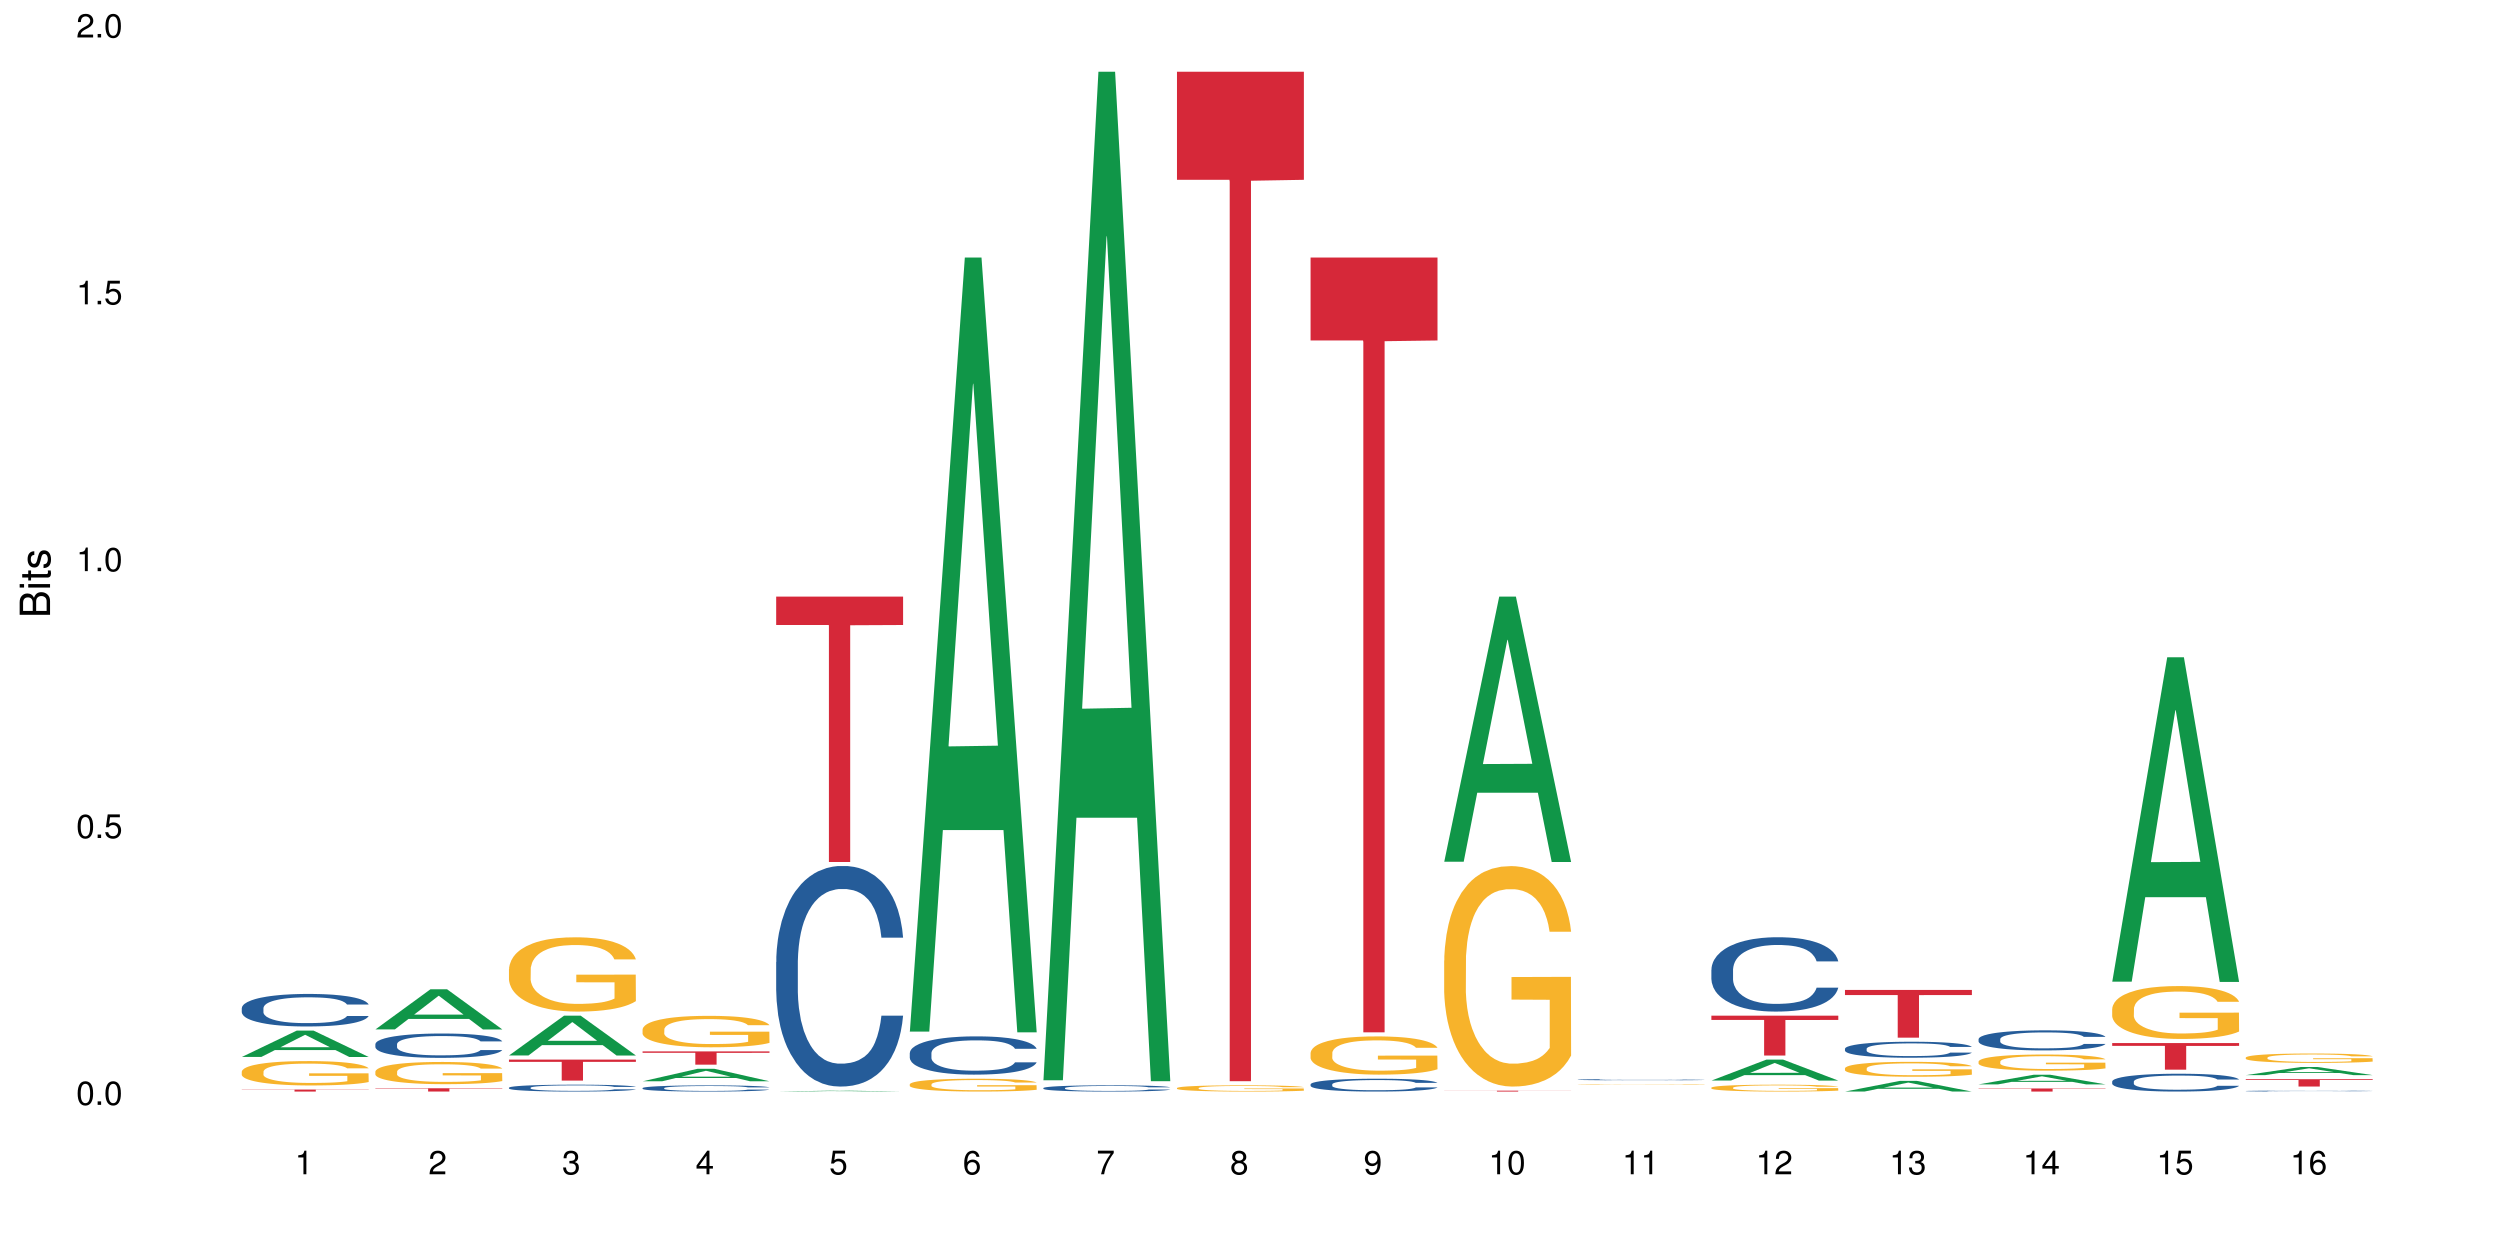 <?xml version="1.0" encoding="UTF-8"?>
<svg xmlns="http://www.w3.org/2000/svg" xmlns:xlink="http://www.w3.org/1999/xlink" width="720pt" height="360pt" viewBox="0 0 720 360" version="1.1">
<defs>
<g>
<symbol overflow="visible" id="glyph0-0">
<path style="stroke:none;" d=""/>
</symbol>
<symbol overflow="visible" id="glyph0-1">
<path style="stroke:none;" d="M 2.641 -6.797 C 2 -6.797 1.422 -6.531 1.078 -6.047 C 0.641 -5.453 0.406 -4.547 0.406 -3.297 C 0.406 -1 1.188 0.219 2.641 0.219 C 4.078 0.219 4.859 -1 4.859 -3.234 C 4.859 -4.562 4.656 -5.438 4.203 -6.047 C 3.844 -6.531 3.281 -6.797 2.641 -6.797 Z M 2.641 -6.047 C 3.547 -6.047 4 -5.125 4 -3.312 C 4 -1.375 3.562 -0.484 2.625 -0.484 C 1.734 -0.484 1.281 -1.422 1.281 -3.281 C 1.281 -5.141 1.734 -6.047 2.641 -6.047 Z M 2.641 -6.047 "/>
</symbol>
<symbol overflow="visible" id="glyph0-2">
<path style="stroke:none;" d="M 1.828 -1 L 0.828 -1 L 0.828 0 L 1.828 0 Z M 1.828 -1 "/>
</symbol>
<symbol overflow="visible" id="glyph0-3">
<path style="stroke:none;" d="M 4.562 -6.797 L 1.062 -6.797 L 0.547 -3.094 L 1.328 -3.094 C 1.719 -3.562 2.047 -3.734 2.578 -3.734 C 3.484 -3.734 4.062 -3.109 4.062 -2.094 C 4.062 -1.125 3.484 -0.531 2.578 -0.531 C 1.828 -0.531 1.375 -0.906 1.188 -1.672 L 0.328 -1.672 C 0.453 -1.109 0.547 -0.844 0.75 -0.594 C 1.125 -0.078 1.828 0.219 2.594 0.219 C 3.969 0.219 4.922 -0.781 4.922 -2.219 C 4.922 -3.562 4.031 -4.484 2.719 -4.484 C 2.25 -4.484 1.859 -4.359 1.469 -4.062 L 1.734 -5.969 L 4.562 -5.969 Z M 4.562 -6.797 "/>
</symbol>
<symbol overflow="visible" id="glyph0-4">
<path style="stroke:none;" d="M 2.484 -4.844 L 2.484 0 L 3.328 0 L 3.328 -6.797 L 2.766 -6.797 C 2.469 -5.75 2.281 -5.609 0.984 -5.453 L 0.984 -4.844 Z M 2.484 -4.844 "/>
</symbol>
<symbol overflow="visible" id="glyph0-5">
<path style="stroke:none;" d="M 4.859 -0.828 L 1.281 -0.828 C 1.359 -1.391 1.672 -1.75 2.5 -2.234 L 3.469 -2.75 C 4.406 -3.266 4.906 -3.969 4.906 -4.812 C 4.906 -5.375 4.672 -5.906 4.266 -6.266 C 3.859 -6.625 3.375 -6.797 2.719 -6.797 C 1.859 -6.797 1.219 -6.5 0.844 -5.922 C 0.609 -5.562 0.5 -5.125 0.484 -4.438 L 1.328 -4.438 C 1.359 -4.906 1.406 -5.188 1.531 -5.406 C 1.75 -5.812 2.188 -6.062 2.703 -6.062 C 3.469 -6.062 4.031 -5.516 4.031 -4.781 C 4.031 -4.25 3.719 -3.797 3.125 -3.438 L 2.234 -2.938 C 0.812 -2.141 0.406 -1.5 0.328 0 L 4.859 0 Z M 4.859 -0.828 "/>
</symbol>
<symbol overflow="visible" id="glyph0-6">
<path style="stroke:none;" d="M 2.125 -3.125 L 2.578 -3.125 C 3.516 -3.125 3.984 -2.703 3.984 -1.891 C 3.984 -1.031 3.469 -0.531 2.578 -0.531 C 1.656 -0.531 1.203 -0.984 1.156 -1.969 L 0.312 -1.969 C 0.344 -1.422 0.438 -1.078 0.609 -0.766 C 0.953 -0.109 1.625 0.219 2.547 0.219 C 3.953 0.219 4.859 -0.609 4.859 -1.906 C 4.859 -2.766 4.516 -3.25 3.703 -3.516 C 4.344 -3.766 4.656 -4.25 4.656 -4.938 C 4.656 -6.109 3.875 -6.797 2.578 -6.797 C 1.203 -6.797 0.484 -6.047 0.453 -4.609 L 1.297 -4.609 C 1.312 -5.016 1.344 -5.25 1.453 -5.453 C 1.641 -5.828 2.062 -6.062 2.594 -6.062 C 3.344 -6.062 3.797 -5.625 3.797 -4.906 C 3.797 -4.422 3.609 -4.141 3.25 -3.984 C 3.016 -3.891 2.719 -3.844 2.125 -3.844 Z M 2.125 -3.125 "/>
</symbol>
<symbol overflow="visible" id="glyph0-7">
<path style="stroke:none;" d="M 3.141 -1.625 L 3.141 0 L 3.984 0 L 3.984 -1.625 L 4.984 -1.625 L 4.984 -2.391 L 3.984 -2.391 L 3.984 -6.797 L 3.359 -6.797 L 0.266 -2.516 L 0.266 -1.625 Z M 3.141 -2.391 L 1 -2.391 L 3.141 -5.359 Z M 3.141 -2.391 "/>
</symbol>
<symbol overflow="visible" id="glyph0-8">
<path style="stroke:none;" d="M 4.781 -5.031 C 4.609 -6.141 3.891 -6.797 2.844 -6.797 C 2.094 -6.797 1.422 -6.438 1.031 -5.828 C 0.609 -5.172 0.406 -4.344 0.406 -3.094 C 0.406 -1.953 0.578 -1.234 0.984 -0.625 C 1.359 -0.078 1.953 0.219 2.703 0.219 C 3.984 0.219 4.922 -0.734 4.922 -2.078 C 4.922 -3.344 4.062 -4.234 2.844 -4.234 C 2.172 -4.234 1.641 -3.969 1.281 -3.469 C 1.281 -5.125 1.828 -6.047 2.797 -6.047 C 3.391 -6.047 3.797 -5.672 3.938 -5.031 Z M 2.734 -3.484 C 3.547 -3.484 4.062 -2.922 4.062 -2 C 4.062 -1.156 3.484 -0.531 2.703 -0.531 C 1.922 -0.531 1.328 -1.188 1.328 -2.047 C 1.328 -2.891 1.906 -3.484 2.734 -3.484 Z M 2.734 -3.484 "/>
</symbol>
<symbol overflow="visible" id="glyph0-9">
<path style="stroke:none;" d="M 4.984 -6.797 L 0.438 -6.797 L 0.438 -5.969 L 4.109 -5.969 C 2.5 -3.656 1.828 -2.234 1.328 0 L 2.219 0 C 2.594 -2.172 3.453 -4.047 4.984 -6.094 Z M 4.984 -6.797 "/>
</symbol>
<symbol overflow="visible" id="glyph0-10">
<path style="stroke:none;" d="M 3.75 -3.578 C 4.453 -4 4.688 -4.344 4.688 -4.984 C 4.688 -6.047 3.844 -6.797 2.641 -6.797 C 1.438 -6.797 0.594 -6.047 0.594 -4.984 C 0.594 -4.359 0.828 -4.016 1.516 -3.578 C 0.734 -3.203 0.359 -2.641 0.359 -1.891 C 0.359 -0.641 1.297 0.219 2.641 0.219 C 3.984 0.219 4.922 -0.641 4.922 -1.875 C 4.922 -2.641 4.531 -3.203 3.75 -3.578 Z M 2.641 -6.047 C 3.359 -6.047 3.812 -5.625 3.812 -4.969 C 3.812 -4.344 3.344 -3.922 2.641 -3.922 C 1.922 -3.922 1.453 -4.344 1.453 -4.984 C 1.453 -5.625 1.922 -6.047 2.641 -6.047 Z M 2.641 -3.203 C 3.484 -3.203 4.062 -2.672 4.062 -1.875 C 4.062 -1.062 3.484 -0.531 2.625 -0.531 C 1.797 -0.531 1.219 -1.078 1.219 -1.875 C 1.219 -2.672 1.797 -3.203 2.641 -3.203 Z M 2.641 -3.203 "/>
</symbol>
<symbol overflow="visible" id="glyph0-11">
<path style="stroke:none;" d="M 0.516 -1.547 C 0.672 -0.438 1.406 0.219 2.438 0.219 C 3.188 0.219 3.859 -0.141 4.266 -0.75 C 4.688 -1.406 4.891 -2.25 4.891 -3.484 C 4.891 -4.625 4.703 -5.359 4.312 -5.953 C 3.938 -6.5 3.344 -6.797 2.594 -6.797 C 1.297 -6.797 0.359 -5.844 0.359 -4.516 C 0.359 -3.25 1.234 -2.344 2.453 -2.344 C 3.094 -2.344 3.562 -2.578 4.016 -3.109 C 4 -1.453 3.469 -0.531 2.5 -0.531 C 1.906 -0.531 1.484 -0.906 1.359 -1.547 Z M 2.578 -6.062 C 3.375 -6.062 3.969 -5.406 3.969 -4.531 C 3.969 -3.688 3.375 -3.094 2.547 -3.094 C 1.734 -3.094 1.234 -3.672 1.234 -4.578 C 1.234 -5.438 1.797 -6.062 2.578 -6.062 Z M 2.578 -6.062 "/>
</symbol>
<symbol overflow="visible" id="glyph1-0">
<path style="stroke:none;" d=""/>
</symbol>
<symbol overflow="visible" id="glyph1-1">
<path style="stroke:none;" d="M 0 -0.953 L 0 -4.891 C 0 -5.719 -0.234 -6.344 -0.734 -6.797 C -1.188 -7.234 -1.812 -7.469 -2.5 -7.469 C -3.547 -7.469 -4.188 -7 -4.625 -5.875 C -4.984 -6.672 -5.641 -7.094 -6.531 -7.094 C -7.156 -7.094 -7.734 -6.859 -8.141 -6.391 C -8.562 -5.938 -8.75 -5.344 -8.75 -4.5 L -8.75 -0.953 Z M -4.984 -2.062 L -7.766 -2.062 L -7.766 -4.219 C -7.766 -4.844 -7.688 -5.203 -7.453 -5.5 C -7.219 -5.812 -6.859 -5.969 -6.375 -5.969 C -5.906 -5.969 -5.531 -5.812 -5.297 -5.5 C -5.062 -5.203 -4.984 -4.844 -4.984 -4.219 Z M -0.984 -2.062 L -4 -2.062 L -4 -4.781 C -4 -5.328 -3.859 -5.688 -3.578 -5.953 C -3.297 -6.219 -2.922 -6.359 -2.484 -6.359 C -2.062 -6.359 -1.688 -6.219 -1.406 -5.953 C -1.109 -5.688 -0.984 -5.328 -0.984 -4.781 Z M -0.984 -2.062 "/>
</symbol>
<symbol overflow="visible" id="glyph1-2">
<path style="stroke:none;" d="M -6.281 -1.797 L -6.281 -0.797 L 0 -0.797 L 0 -1.797 Z M -8.75 -1.797 L -8.75 -0.797 L -7.484 -0.797 L -7.484 -1.797 Z M -8.75 -1.797 "/>
</symbol>
<symbol overflow="visible" id="glyph1-3">
<path style="stroke:none;" d="M -6.281 -3.047 L -6.281 -2.016 L -8.016 -2.016 L -8.016 -1.016 L -6.281 -1.016 L -6.281 -0.172 L -5.469 -0.172 L -5.469 -1.016 L -0.719 -1.016 C -0.078 -1.016 0.281 -1.453 0.281 -2.234 C 0.281 -2.469 0.25 -2.719 0.188 -3.047 L -0.641 -3.047 C -0.609 -2.922 -0.594 -2.766 -0.594 -2.562 C -0.594 -2.141 -0.719 -2.016 -1.156 -2.016 L -5.469 -2.016 L -5.469 -3.047 Z M -6.281 -3.047 "/>
</symbol>
<symbol overflow="visible" id="glyph1-4">
<path style="stroke:none;" d="M -4.531 -5.25 C -5.766 -5.25 -6.469 -4.422 -6.469 -2.969 C -6.469 -1.516 -5.719 -0.562 -4.547 -0.562 C -3.562 -0.562 -3.094 -1.062 -2.734 -2.562 L -2.516 -3.484 C -2.344 -4.188 -2.094 -4.469 -1.625 -4.469 C -1.047 -4.469 -0.641 -3.875 -0.641 -3 C -0.641 -2.453 -0.797 -2 -1.062 -1.75 C -1.25 -1.594 -1.422 -1.531 -1.875 -1.469 L -1.875 -0.406 C -0.422 -0.453 0.281 -1.266 0.281 -2.922 C 0.281 -4.5 -0.5 -5.516 -1.719 -5.516 C -2.656 -5.516 -3.172 -4.984 -3.469 -3.734 L -3.703 -2.766 C -3.891 -1.953 -4.156 -1.609 -4.594 -1.609 C -5.172 -1.609 -5.547 -2.125 -5.547 -2.938 C -5.547 -3.75 -5.203 -4.172 -4.531 -4.203 Z M -4.531 -5.25 "/>
</symbol>
</g>
</defs>
<g id="surface59377">
<rect x="0" y="0" width="720" height="360" style="fill:rgb(100%,100%,100%);fill-opacity:1;stroke:none;"/>
<path style=" stroke:none;fill-rule:nonzero;fill:rgb(6.275%,58.824%,28.235%);fill-opacity:1;" d="M 69.629 304.406 L 69.668 304.398 L 85.484 296.805 L 90.289 296.805 L 106.184 304.414 L 100.598 304.414 L 96.613 302.426 L 79.156 302.426 L 75.254 304.406 L 69.629 304.406 L 80.836 301.605 L 95.012 301.598 L 87.945 298.051 L 87.867 298.043 L 87.789 298.062 L 80.797 301.598 L 80.836 301.605 Z M 69.629 304.406 "/>
<path style=" stroke:none;fill-rule:nonzero;fill:rgb(14.51%,36.078%,60%);fill-opacity:1;" d="M 69.629 290.336 L 69.676 290.328 L 69.676 290.125 L 69.809 289.797 L 70.121 289.387 L 70.434 289.105 L 71.234 288.602 L 72.348 288.113 L 73.508 287.734 L 74.355 287.512 L 75.113 287.34 L 76.852 287.023 L 77.965 286.863 L 79.168 286.719 L 80.641 286.57 L 81.711 286.484 L 84.117 286.348 L 85.898 286.289 L 87.281 286.262 L 90.27 286.262 L 92.051 286.297 L 93.344 286.34 L 94.77 286.41 L 95.973 286.484 L 98.07 286.676 L 99.941 286.914 L 100.789 287.051 L 102.125 287.316 L 103.152 287.574 L 103.863 287.797 L 104.668 288.113 L 105.379 288.496 L 105.914 288.934 L 106.184 289.301 L 99.941 289.301 L 99.629 288.961 L 99.273 288.695 L 98.605 288.344 L 97.938 288.094 L 97 287.848 L 96.152 287.684 L 94.992 287.52 L 93.969 287.418 L 92.898 287.34 L 91.875 287.289 L 89.91 287.238 L 87.637 287.238 L 86.793 287.258 L 85.055 287.324 L 84.117 287.383 L 82.781 287.504 L 81.844 287.617 L 80.73 287.785 L 79.973 287.934 L 79.035 288.156 L 78.367 288.352 L 77.609 288.633 L 77.164 288.848 L 76.762 289.086 L 76.406 289.371 L 76.137 289.668 L 75.961 289.988 L 75.871 290.293 L 75.871 291.621 L 75.961 291.93 L 76.184 292.289 L 76.762 292.812 L 77.609 293.266 L 78.59 293.625 L 79.527 293.883 L 80.059 294 L 80.773 294.137 L 81.887 294.309 L 83.492 294.48 L 84.43 294.547 L 85.855 294.617 L 87.328 294.652 L 89.289 294.652 L 91.027 294.617 L 92.184 294.574 L 93.391 294.504 L 95.039 294.359 L 96.062 294.223 L 96.953 294.062 L 97.625 293.898 L 98.07 293.762 L 98.738 293.496 L 99.273 293.203 L 99.676 292.906 L 99.941 292.613 L 106.184 292.613 L 105.914 292.957 L 105.516 293.289 L 105.113 293.539 L 104.488 293.84 L 103.773 294.102 L 102.75 294.402 L 101.902 294.602 L 100.789 294.812 L 99.762 294.977 L 98.648 295.121 L 97 295.293 L 95.93 295.379 L 94.77 295.457 L 93.391 295.523 L 91.648 295.586 L 89.777 295.617 L 88.039 295.629 L 86.168 295.609 L 84.785 295.574 L 82.957 295.5 L 80.684 295.344 L 79.035 295.184 L 77.742 295.02 L 76.629 294.848 L 75.379 294.617 L 73.773 294.242 L 72.793 293.949 L 72.125 293.711 L 71.367 293.375 L 70.832 293.078 L 70.207 292.598 L 69.762 291.988 L 69.629 291.52 Z M 69.629 290.336 "/>
<path style=" stroke:none;fill-rule:nonzero;fill:rgb(96.863%,70.196%,16.863%);fill-opacity:1;" d="M 69.629 308.602 L 69.676 308.594 L 69.676 308.465 L 69.852 308.176 L 70.297 307.777 L 70.879 307.453 L 71.5 307.195 L 71.902 307.062 L 72.57 306.867 L 73.152 306.727 L 74.621 306.438 L 76.496 306.168 L 77.52 306.055 L 78.68 305.945 L 80.328 305.824 L 81.086 305.777 L 83.402 305.676 L 86.035 305.613 L 88.93 305.594 L 90.27 305.598 L 92.098 305.625 L 94.594 305.695 L 96.02 305.758 L 97.133 305.824 L 98.293 305.906 L 99.719 306.035 L 101.055 306.188 L 102.125 306.344 L 103.195 306.535 L 104.086 306.742 L 104.844 306.965 L 105.516 307.234 L 105.914 307.457 L 106.184 307.684 L 99.984 307.684 L 99.629 307.457 L 99.227 307.285 L 98.559 307.074 L 97.891 306.918 L 97.223 306.797 L 95.973 306.633 L 94.906 306.527 L 93.566 306.438 L 92.273 306.383 L 90.805 306.344 L 89.91 306.328 L 87.551 306.328 L 85.41 306.375 L 84.16 306.426 L 83.27 306.477 L 82.023 306.574 L 81.266 306.652 L 80.816 306.703 L 79.48 306.902 L 78.59 307.082 L 78.098 307.203 L 77.477 307.395 L 77.027 307.566 L 76.539 307.824 L 76.27 308.016 L 75.914 308.453 L 75.871 309.605 L 76.004 309.852 L 76.27 310.113 L 76.629 310.344 L 77.164 310.586 L 77.699 310.773 L 78.633 311.023 L 79.438 311.191 L 80.059 311.301 L 81.266 311.473 L 81.754 311.531 L 82.914 311.645 L 84.117 311.734 L 85.59 311.812 L 86.703 311.852 L 88.484 311.883 L 90.758 311.883 L 93.434 311.844 L 95.129 311.793 L 96.285 311.742 L 97.043 311.695 L 97.98 311.625 L 98.648 311.562 L 99.273 311.492 L 100.031 311.383 L 100.031 309.852 L 89.02 309.844 L 89.02 309.125 L 106.137 309.117 L 106.184 311.625 L 105.246 311.801 L 104.086 311.965 L 102.973 312.094 L 101.812 312.203 L 100.164 312.324 L 98.828 312.402 L 96.777 312.492 L 94.906 312.551 L 92.941 312.586 L 91.203 312.605 L 89.152 312.613 L 87.328 312.602 L 85.363 312.562 L 83.805 312.512 L 82.379 312.445 L 80.953 312.363 L 79.168 312.23 L 78.012 312.121 L 76.805 311.984 L 75.602 311.824 L 74.531 311.652 L 73.82 311.516 L 73.105 311.363 L 72.348 311.172 L 71.637 310.953 L 71.102 310.754 L 70.609 310.531 L 70.254 310.316 L 69.898 310.031 L 69.719 309.797 L 69.629 309.602 Z M 69.629 308.602 "/>
<path style=" stroke:none;fill-rule:nonzero;fill:rgb(83.922%,15.686%,22.353%);fill-opacity:1;" d="M 69.629 313.793 L 106.184 313.793 L 106.184 313.855 L 90.949 313.855 L 90.949 314.371 L 84.82 314.371 L 84.82 313.855 L 69.629 313.855 Z M 69.629 313.793 "/>
<path style=" stroke:none;fill-rule:nonzero;fill:rgb(6.275%,58.824%,28.235%);fill-opacity:1;" d="M 108.105 296.465 L 108.145 296.457 L 123.961 284.918 L 128.766 284.918 L 144.66 296.477 L 139.074 296.477 L 135.09 293.461 L 117.637 293.461 L 113.73 296.465 L 108.105 296.465 L 119.312 292.211 L 133.492 292.203 L 126.422 286.809 L 126.344 286.797 L 126.266 286.828 L 119.273 292.203 L 119.312 292.211 Z M 108.105 296.465 "/>
<path style=" stroke:none;fill-rule:nonzero;fill:rgb(14.51%,36.078%,60%);fill-opacity:1;" d="M 108.105 300.707 L 108.152 300.699 L 108.152 300.547 L 108.285 300.305 L 108.598 299.996 L 108.91 299.785 L 109.711 299.406 L 110.824 299.039 L 111.984 298.758 L 112.832 298.594 L 113.59 298.465 L 115.328 298.227 L 116.441 298.105 L 117.645 297.996 L 119.117 297.887 L 120.188 297.824 L 122.594 297.723 L 124.375 297.676 L 125.758 297.656 L 128.746 297.656 L 130.527 297.684 L 131.82 297.715 L 133.246 297.766 L 134.453 297.824 L 136.547 297.965 L 138.418 298.145 L 139.266 298.246 L 140.602 298.445 L 141.629 298.637 L 142.34 298.805 L 143.145 299.039 L 143.855 299.328 L 144.391 299.656 L 144.66 299.93 L 138.418 299.93 L 138.105 299.676 L 137.75 299.477 L 137.082 299.215 L 136.414 299.027 L 135.477 298.844 L 134.629 298.719 L 133.469 298.598 L 132.445 298.523 L 131.375 298.465 L 130.352 298.426 L 128.391 298.387 L 126.117 298.387 L 125.27 298.398 L 123.531 298.453 L 122.594 298.496 L 121.258 298.586 L 120.32 298.668 L 119.207 298.797 L 118.449 298.906 L 117.512 299.074 L 116.844 299.219 L 116.086 299.43 L 115.641 299.59 L 115.238 299.77 L 114.883 299.984 L 114.613 300.207 L 114.438 300.445 L 114.348 300.676 L 114.348 301.668 L 114.438 301.898 L 114.66 302.168 L 115.238 302.559 L 116.086 302.898 L 117.066 303.168 L 118.004 303.359 L 118.539 303.449 L 119.25 303.551 L 120.363 303.68 L 121.969 303.809 L 122.906 303.859 L 124.332 303.91 L 125.805 303.934 L 127.766 303.934 L 129.504 303.91 L 130.664 303.879 L 131.867 303.828 L 133.516 303.719 L 134.539 303.613 L 135.434 303.492 L 136.102 303.371 L 136.547 303.27 L 137.215 303.07 L 137.75 302.852 L 138.152 302.629 L 138.418 302.41 L 144.66 302.41 L 144.391 302.668 L 143.992 302.918 L 143.59 303.102 L 142.965 303.328 L 142.254 303.527 L 141.227 303.75 L 140.379 303.898 L 139.266 304.059 L 138.242 304.18 L 137.125 304.289 L 135.477 304.414 L 134.406 304.48 L 133.246 304.539 L 131.867 304.59 L 130.129 304.633 L 128.254 304.66 L 126.516 304.664 L 124.645 304.652 L 123.262 304.629 L 121.434 304.57 L 119.16 304.453 L 117.512 304.332 L 116.219 304.211 L 115.105 304.082 L 113.855 303.91 L 112.254 303.629 L 111.27 303.41 L 110.602 303.23 L 109.844 302.98 L 109.309 302.758 L 108.688 302.398 L 108.238 301.941 L 108.105 301.59 Z M 108.105 300.707 "/>
<path style=" stroke:none;fill-rule:nonzero;fill:rgb(96.863%,70.196%,16.863%);fill-opacity:1;" d="M 108.105 308.586 L 108.152 308.582 L 108.152 308.465 L 108.328 308.203 L 108.773 307.84 L 109.355 307.539 L 109.98 307.309 L 110.379 307.184 L 111.047 307.008 L 111.629 306.879 L 113.098 306.617 L 114.973 306.371 L 115.996 306.266 L 117.156 306.168 L 118.805 306.055 L 119.562 306.016 L 121.879 305.922 L 124.512 305.863 L 127.406 305.844 L 128.746 305.852 L 130.574 305.875 L 133.07 305.938 L 134.496 305.996 L 135.609 306.055 L 136.77 306.133 L 138.195 306.25 L 139.531 306.391 L 140.602 306.531 L 141.672 306.703 L 142.562 306.891 L 143.32 307.098 L 143.992 307.344 L 144.391 307.547 L 144.66 307.75 L 138.465 307.75 L 138.105 307.547 L 137.707 307.391 L 137.035 307.195 L 136.367 307.055 L 135.699 306.945 L 134.453 306.793 L 133.383 306.699 L 132.043 306.617 L 130.75 306.566 L 129.281 306.531 L 128.391 306.52 L 126.027 306.52 L 123.887 306.559 L 122.637 306.605 L 121.746 306.652 L 120.5 306.738 L 119.742 306.809 L 119.297 306.855 L 117.957 307.039 L 117.066 307.203 L 116.574 307.312 L 115.953 307.488 L 115.508 307.645 L 115.016 307.879 L 114.75 308.055 L 114.391 308.453 L 114.348 309.504 L 114.48 309.727 L 114.75 309.969 L 115.105 310.18 L 115.641 310.398 L 116.176 310.57 L 117.109 310.797 L 117.914 310.949 L 118.539 311.051 L 119.742 311.207 L 120.23 311.258 L 121.391 311.363 L 122.594 311.445 L 124.066 311.516 L 125.18 311.551 L 126.961 311.582 L 129.234 311.582 L 131.91 311.547 L 133.605 311.5 L 134.762 311.453 L 135.52 311.41 L 136.457 311.348 L 137.125 311.289 L 137.75 311.223 L 138.508 311.125 L 138.508 309.727 L 127.496 309.723 L 127.496 309.066 L 144.613 309.062 L 144.66 311.348 L 143.723 311.504 L 142.562 311.656 L 141.449 311.773 L 140.289 311.875 L 138.641 311.984 L 137.305 312.055 L 135.254 312.137 L 133.383 312.188 L 131.422 312.223 L 129.68 312.242 L 127.633 312.246 L 125.805 312.234 L 123.844 312.199 L 122.281 312.152 L 120.855 312.094 L 119.43 312.02 L 117.645 311.898 L 116.488 311.797 L 115.285 311.676 L 114.078 311.527 L 113.012 311.371 L 112.297 311.246 L 111.582 311.109 L 110.824 310.934 L 110.113 310.734 L 109.578 310.551 L 109.086 310.348 L 108.73 310.156 L 108.375 309.891 L 108.195 309.68 L 108.105 309.5 Z M 108.105 308.586 "/>
<path style=" stroke:none;fill-rule:nonzero;fill:rgb(83.922%,15.686%,22.353%);fill-opacity:1;" d="M 108.105 313.426 L 144.66 313.426 L 144.66 313.527 L 129.426 313.527 L 129.426 314.371 L 123.297 314.371 L 123.297 313.531 L 123.207 313.527 L 108.105 313.527 Z M 108.105 313.426 "/>
<path style=" stroke:none;fill-rule:nonzero;fill:rgb(6.275%,58.824%,28.235%);fill-opacity:1;" d="M 146.582 303.973 L 146.621 303.961 L 162.438 292.52 L 167.242 292.52 L 183.137 303.984 L 177.551 303.984 L 173.57 300.992 L 156.113 300.992 L 152.207 303.973 L 146.582 303.973 L 157.793 299.754 L 171.969 299.742 L 164.898 294.391 L 164.82 294.383 L 164.742 294.414 L 157.754 299.742 L 157.793 299.754 Z M 146.582 303.973 "/>
<path style=" stroke:none;fill-rule:nonzero;fill:rgb(14.51%,36.078%,60%);fill-opacity:1;" d="M 146.582 313.25 L 146.629 313.25 L 146.629 313.207 L 146.762 313.137 L 147.074 313.051 L 147.387 312.992 L 148.188 312.883 L 149.301 312.781 L 150.461 312.699 L 151.309 312.652 L 152.066 312.617 L 153.805 312.551 L 154.918 312.516 L 156.121 312.484 L 157.594 312.453 L 158.664 312.438 L 161.07 312.406 L 162.855 312.395 L 164.234 312.391 L 167.223 312.391 L 169.004 312.395 L 170.297 312.406 L 171.727 312.418 L 172.93 312.438 L 175.023 312.477 L 176.895 312.527 L 177.742 312.555 L 179.078 312.613 L 180.105 312.668 L 180.82 312.715 L 181.621 312.781 L 182.336 312.863 L 182.867 312.953 L 183.137 313.031 L 176.895 313.031 L 176.582 312.961 L 176.227 312.902 L 175.559 312.828 L 174.891 312.777 L 173.953 312.723 L 173.105 312.691 L 171.949 312.656 L 170.922 312.633 L 169.852 312.617 L 168.828 312.605 L 166.867 312.594 L 164.594 312.594 L 163.746 312.598 L 162.008 312.613 L 161.07 312.625 L 159.734 312.652 L 158.797 312.676 L 157.684 312.711 L 156.926 312.742 L 155.988 312.789 L 155.32 312.832 L 154.562 312.891 L 154.117 312.938 L 153.715 312.988 L 153.359 313.047 L 153.09 313.109 L 152.914 313.176 L 152.824 313.242 L 152.824 313.523 L 152.914 313.59 L 153.137 313.664 L 153.715 313.773 L 154.562 313.871 L 155.543 313.945 L 156.48 314 L 157.016 314.027 L 157.727 314.055 L 158.844 314.09 L 160.445 314.129 L 161.383 314.141 L 162.809 314.156 L 164.281 314.164 L 166.242 314.164 L 167.98 314.156 L 169.141 314.148 L 170.344 314.133 L 171.992 314.102 L 173.016 314.074 L 173.91 314.039 L 174.578 314.004 L 175.023 313.977 L 175.691 313.918 L 176.227 313.859 L 176.629 313.793 L 176.895 313.734 L 183.137 313.734 L 182.867 313.805 L 182.469 313.875 L 182.066 313.93 L 181.441 313.992 L 180.73 314.047 L 179.703 314.113 L 178.855 314.152 L 177.742 314.199 L 176.719 314.234 L 175.602 314.266 L 173.953 314.301 L 172.883 314.316 L 171.727 314.336 L 170.344 314.348 L 168.605 314.363 L 166.73 314.367 L 164.992 314.371 L 163.121 314.367 L 161.738 314.359 L 159.91 314.344 L 157.637 314.312 L 155.988 314.277 L 154.695 314.242 L 153.582 314.207 L 152.332 314.156 L 150.73 314.078 L 149.75 314.016 L 149.078 313.965 L 148.32 313.895 L 147.785 313.832 L 147.164 313.73 L 146.719 313.602 L 146.582 313.5 Z M 146.582 313.25 "/>
<path style=" stroke:none;fill-rule:nonzero;fill:rgb(96.863%,70.196%,16.863%);fill-opacity:1;" d="M 146.582 279.105 L 146.629 279.086 L 146.629 278.695 L 146.805 277.816 L 147.25 276.605 L 147.832 275.605 L 148.457 274.824 L 148.855 274.414 L 149.523 273.828 L 150.105 273.398 L 151.574 272.52 L 153.449 271.699 L 154.473 271.348 L 155.633 271.016 L 157.281 270.645 L 158.039 270.508 L 160.359 270.195 L 162.988 270 L 165.887 269.941 L 167.223 269.961 L 169.051 270.039 L 171.547 270.254 L 172.973 270.449 L 174.086 270.645 L 175.246 270.898 L 176.672 271.289 L 178.012 271.758 L 179.078 272.227 L 180.148 272.812 L 181.043 273.438 L 181.801 274.121 L 182.469 274.941 L 182.867 275.625 L 183.137 276.312 L 176.941 276.312 L 176.582 275.625 L 176.184 275.098 L 175.516 274.453 L 174.844 273.984 L 174.176 273.613 L 172.93 273.105 L 171.859 272.793 L 170.52 272.52 L 169.227 272.344 L 167.758 272.227 L 166.867 272.188 L 164.504 272.188 L 162.363 272.324 L 161.117 272.48 L 160.223 272.637 L 158.977 272.93 L 158.219 273.164 L 157.773 273.32 L 156.434 273.926 L 155.543 274.473 L 155.055 274.844 L 154.43 275.43 L 153.984 275.961 L 153.492 276.742 L 153.227 277.328 L 152.867 278.656 L 152.824 282.176 L 152.957 282.918 L 153.227 283.719 L 153.582 284.422 L 154.117 285.164 L 154.652 285.73 L 155.586 286.492 L 156.391 287 L 157.016 287.332 L 158.219 287.859 L 158.707 288.035 L 159.867 288.387 L 161.07 288.664 L 162.543 288.898 L 163.656 289.016 L 165.438 289.113 L 167.711 289.113 L 170.387 288.996 L 172.082 288.84 L 173.242 288.684 L 174 288.547 L 174.934 288.328 L 175.602 288.133 L 176.227 287.918 L 176.984 287.586 L 176.984 282.918 L 165.973 282.898 L 165.973 280.707 L 183.094 280.688 L 183.137 288.328 L 182.199 288.859 L 181.043 289.367 L 179.926 289.758 L 178.77 290.09 L 177.117 290.461 L 175.781 290.695 L 173.73 290.969 L 171.859 291.145 L 169.898 291.262 L 168.16 291.32 L 166.109 291.34 L 164.281 291.301 L 162.32 291.184 L 160.758 291.027 L 159.332 290.832 L 157.906 290.578 L 156.121 290.168 L 154.965 289.836 L 153.762 289.426 L 152.555 288.938 L 151.488 288.406 L 150.773 287.996 L 150.059 287.527 L 149.301 286.941 L 148.59 286.277 L 148.055 285.672 L 147.562 284.988 L 147.207 284.344 L 146.852 283.465 L 146.672 282.762 L 146.582 282.156 Z M 146.582 279.105 "/>
<path style=" stroke:none;fill-rule:nonzero;fill:rgb(83.922%,15.686%,22.353%);fill-opacity:1;" d="M 146.582 305.164 L 183.137 305.164 L 183.137 305.812 L 167.902 305.816 L 167.902 311.211 L 161.773 311.211 L 161.773 305.82 L 161.684 305.812 L 146.582 305.812 Z M 146.582 305.164 "/>
<path style=" stroke:none;fill-rule:nonzero;fill:rgb(6.275%,58.824%,28.235%);fill-opacity:1;" d="M 185.059 311.41 L 185.098 311.406 L 200.914 307.812 L 205.719 307.812 L 221.613 311.41 L 216.027 311.41 L 212.047 310.473 L 194.59 310.473 L 190.684 311.41 L 185.059 311.41 L 196.27 310.082 L 210.445 310.078 L 203.375 308.398 L 203.297 308.395 L 203.219 308.406 L 196.23 310.078 L 196.27 310.082 Z M 185.059 311.41 "/>
<path style=" stroke:none;fill-rule:nonzero;fill:rgb(14.51%,36.078%,60%);fill-opacity:1;" d="M 185.059 313.367 L 185.105 313.363 L 185.105 313.324 L 185.238 313.262 L 185.551 313.184 L 185.863 313.133 L 186.664 313.035 L 187.781 312.941 L 188.938 312.871 L 189.785 312.828 L 190.543 312.797 L 192.281 312.734 L 193.395 312.707 L 194.602 312.676 L 196.07 312.648 L 197.141 312.633 L 199.547 312.609 L 201.332 312.598 L 202.711 312.59 L 205.699 312.59 L 207.484 312.598 L 208.773 312.605 L 210.203 312.617 L 211.406 312.633 L 213.5 312.668 L 215.371 312.715 L 216.219 312.742 L 217.559 312.793 L 218.582 312.84 L 219.297 312.883 L 220.098 312.941 L 220.812 313.016 L 221.348 313.098 L 221.613 313.168 L 215.371 313.168 L 215.062 313.105 L 214.703 313.055 L 214.035 312.988 L 213.367 312.938 L 212.43 312.891 L 211.582 312.859 L 210.426 312.832 L 209.398 312.812 L 208.328 312.797 L 207.305 312.785 L 205.344 312.777 L 203.07 312.777 L 202.223 312.781 L 200.484 312.793 L 199.547 312.805 L 198.211 312.828 L 197.273 312.848 L 196.16 312.879 L 195.402 312.91 L 194.465 312.949 L 193.797 312.988 L 193.039 313.043 L 192.594 313.082 L 192.191 313.129 L 191.836 313.184 L 191.57 313.238 L 191.391 313.297 L 191.301 313.355 L 191.301 313.609 L 191.391 313.668 L 191.613 313.738 L 192.191 313.836 L 193.039 313.922 L 194.02 313.988 L 194.957 314.039 L 195.492 314.062 L 196.203 314.086 L 197.32 314.121 L 198.922 314.152 L 199.859 314.164 L 201.285 314.18 L 202.758 314.184 L 204.719 314.184 L 206.457 314.18 L 207.617 314.172 L 208.82 314.156 L 210.469 314.129 L 211.496 314.105 L 212.387 314.074 L 213.055 314.043 L 213.5 314.016 L 214.168 313.965 L 214.703 313.91 L 215.105 313.852 L 215.371 313.797 L 221.613 313.797 L 221.348 313.863 L 220.945 313.926 L 220.543 313.973 L 219.918 314.031 L 219.207 314.082 L 218.18 314.137 L 217.336 314.176 L 216.219 314.215 L 215.195 314.246 L 214.078 314.273 L 212.43 314.309 L 211.359 314.324 L 210.203 314.34 L 208.82 314.352 L 207.082 314.363 L 205.211 314.367 L 203.469 314.371 L 201.598 314.367 L 200.215 314.359 L 198.391 314.348 L 196.117 314.316 L 194.465 314.285 L 193.172 314.254 L 192.059 314.223 L 190.812 314.18 L 189.207 314.105 L 188.227 314.051 L 187.555 314.008 L 186.797 313.941 L 186.266 313.887 L 185.641 313.793 L 185.195 313.68 L 185.059 313.59 Z M 185.059 313.367 "/>
<path style=" stroke:none;fill-rule:nonzero;fill:rgb(96.863%,70.196%,16.863%);fill-opacity:1;" d="M 185.059 296.445 L 185.105 296.434 L 185.105 296.27 L 185.281 295.898 L 185.73 295.383 L 186.309 294.961 L 186.934 294.629 L 187.332 294.457 L 188.004 294.207 L 188.582 294.027 L 190.055 293.652 L 191.926 293.305 L 192.949 293.156 L 194.109 293.016 L 195.758 292.859 L 196.516 292.801 L 198.836 292.668 L 201.465 292.586 L 204.363 292.562 L 205.699 292.57 L 207.527 292.602 L 210.023 292.695 L 211.449 292.777 L 212.562 292.859 L 213.723 292.969 L 215.148 293.133 L 216.488 293.332 L 217.559 293.531 L 218.625 293.777 L 219.52 294.043 L 220.277 294.332 L 220.945 294.68 L 221.348 294.969 L 221.613 295.262 L 215.418 295.262 L 215.062 294.969 L 214.66 294.746 L 213.992 294.473 L 213.32 294.273 L 212.652 294.117 L 211.406 293.902 L 210.336 293.77 L 209 293.652 L 207.707 293.578 L 206.234 293.531 L 205.344 293.512 L 202.98 293.512 L 200.84 293.57 L 199.594 293.637 L 198.699 293.703 L 197.453 293.828 L 196.695 293.926 L 196.25 293.992 L 194.91 294.25 L 194.02 294.48 L 193.531 294.641 L 192.906 294.887 L 192.461 295.109 L 191.969 295.441 L 191.703 295.691 L 191.344 296.254 L 191.301 297.742 L 191.434 298.059 L 191.703 298.398 L 192.059 298.695 L 192.594 299.008 L 193.129 299.25 L 194.066 299.57 L 194.867 299.789 L 195.492 299.93 L 196.695 300.152 L 197.184 300.227 L 198.344 300.375 L 199.547 300.492 L 201.02 300.59 L 202.133 300.641 L 203.918 300.68 L 206.191 300.68 L 208.863 300.633 L 210.559 300.566 L 211.719 300.5 L 212.477 300.441 L 213.41 300.352 L 214.078 300.266 L 214.703 300.176 L 215.461 300.035 L 215.461 298.059 L 204.453 298.051 L 204.453 297.121 L 221.57 297.113 L 221.613 300.352 L 220.676 300.574 L 219.52 300.789 L 218.402 300.953 L 217.246 301.094 L 215.594 301.254 L 214.258 301.352 L 212.207 301.469 L 210.336 301.543 L 208.375 301.59 L 206.637 301.617 L 204.586 301.625 L 202.758 301.609 L 200.797 301.559 L 199.234 301.492 L 197.809 301.41 L 196.383 301.301 L 194.602 301.129 L 193.441 300.988 L 192.238 300.812 L 191.035 300.605 L 189.965 300.383 L 189.25 300.211 L 188.539 300.012 L 187.781 299.762 L 187.066 299.48 L 186.531 299.223 L 186.039 298.934 L 185.684 298.66 L 185.328 298.289 L 185.148 297.992 L 185.059 297.734 Z M 185.059 296.445 "/>
<path style=" stroke:none;fill-rule:nonzero;fill:rgb(83.922%,15.686%,22.353%);fill-opacity:1;" d="M 185.059 302.805 L 221.613 302.805 L 221.613 303.215 L 206.379 303.219 L 206.379 306.633 L 200.25 306.633 L 200.25 303.223 L 200.16 303.215 L 185.059 303.215 Z M 185.059 302.805 "/>
<path style=" stroke:none;fill-rule:nonzero;fill:rgb(6.275%,58.824%,28.235%);fill-opacity:1;" d="M 223.539 314.371 L 223.578 314.371 L 239.391 314.113 L 244.195 314.113 L 260.09 314.371 L 254.504 314.371 L 250.523 314.305 L 233.066 314.305 L 229.16 314.371 L 223.539 314.371 L 234.746 314.277 L 248.922 314.273 L 241.852 314.156 L 241.695 314.156 L 234.707 314.273 L 234.746 314.277 Z M 223.539 314.371 "/>
<path style=" stroke:none;fill-rule:nonzero;fill:rgb(14.51%,36.078%,60%);fill-opacity:1;" d="M 223.539 277.062 L 223.582 277.004 L 223.582 275.613 L 223.715 273.406 L 224.027 270.621 L 224.34 268.703 L 225.141 265.281 L 226.258 261.973 L 227.414 259.418 L 228.262 257.906 L 229.02 256.746 L 230.758 254.602 L 231.875 253.496 L 233.078 252.512 L 234.547 251.523 L 235.617 250.941 L 238.023 250.016 L 239.809 249.609 L 241.191 249.434 L 244.176 249.434 L 245.961 249.664 L 247.254 249.957 L 248.68 250.422 L 249.883 250.941 L 251.977 252.219 L 253.848 253.844 L 254.695 254.773 L 256.035 256.574 L 257.059 258.312 L 257.773 259.824 L 258.574 261.973 L 259.289 264.582 L 259.824 267.543 L 260.09 270.039 L 253.848 270.039 L 253.539 267.719 L 253.18 265.918 L 252.512 263.539 L 251.844 261.855 L 250.906 260.172 L 250.059 259.07 L 248.902 257.965 L 247.875 257.27 L 246.805 256.746 L 245.781 256.398 L 243.82 256.051 L 241.547 256.051 L 240.699 256.168 L 238.961 256.633 L 238.023 257.039 L 236.688 257.852 L 235.75 258.605 L 234.637 259.766 L 233.879 260.754 L 232.941 262.262 L 232.273 263.598 L 231.516 265.512 L 231.07 266.965 L 230.668 268.59 L 230.312 270.504 L 230.047 272.535 L 229.867 274.684 L 229.777 276.773 L 229.777 285.77 L 229.867 287.859 L 230.09 290.297 L 230.668 293.836 L 231.516 296.914 L 232.496 299.352 L 233.434 301.094 L 233.969 301.906 L 234.68 302.832 L 235.797 303.996 L 237.402 305.156 L 238.336 305.621 L 239.762 306.086 L 241.234 306.316 L 243.195 306.316 L 244.934 306.086 L 246.094 305.793 L 247.297 305.328 L 248.945 304.344 L 249.973 303.414 L 250.863 302.312 L 251.531 301.207 L 251.977 300.281 L 252.645 298.48 L 253.18 296.508 L 253.582 294.477 L 253.848 292.504 L 260.09 292.504 L 259.824 294.824 L 259.422 297.086 L 259.02 298.77 L 258.395 300.801 L 257.684 302.602 L 256.656 304.633 L 255.812 305.969 L 254.695 307.418 L 253.672 308.523 L 252.559 309.508 L 250.906 310.668 L 249.836 311.25 L 248.68 311.773 L 247.297 312.238 L 245.559 312.645 L 243.688 312.875 L 241.949 312.934 L 240.074 312.816 L 238.695 312.586 L 236.867 312.062 L 234.594 311.02 L 232.941 309.914 L 231.648 308.812 L 230.535 307.652 L 229.289 306.086 L 227.684 303.531 L 226.703 301.559 L 226.035 299.93 L 225.277 297.668 L 224.742 295.637 L 224.117 292.387 L 223.672 288.266 L 223.539 285.074 Z M 223.539 277.062 "/>
<path style=" stroke:none;fill-rule:nonzero;fill:rgb(83.922%,15.686%,22.353%);fill-opacity:1;" d="M 223.539 171.82 L 260.09 171.82 L 260.09 180 L 244.855 180.074 L 244.855 248.254 L 238.727 248.254 L 238.727 180.145 L 238.637 180 L 223.539 180 Z M 223.539 171.82 "/>
<path style=" stroke:none;fill-rule:nonzero;fill:rgb(6.275%,58.824%,28.235%);fill-opacity:1;" d="M 262.016 297.094 L 262.055 296.883 L 277.871 74.172 L 282.672 74.172 L 298.566 297.305 L 292.984 297.305 L 289 239.059 L 271.543 239.059 L 267.637 297.094 L 262.016 297.094 L 273.223 214.965 L 287.398 214.754 L 280.328 110.625 L 280.25 110.418 L 280.172 111.047 L 273.184 214.754 L 273.223 214.965 Z M 262.016 297.094 "/>
<path style=" stroke:none;fill-rule:nonzero;fill:rgb(14.51%,36.078%,60%);fill-opacity:1;" d="M 262.016 303.273 L 262.059 303.266 L 262.059 303.023 L 262.191 302.641 L 262.504 302.156 L 262.816 301.824 L 263.617 301.23 L 264.734 300.656 L 265.891 300.215 L 266.738 299.953 L 267.496 299.75 L 269.234 299.379 L 270.352 299.188 L 271.555 299.016 L 273.023 298.844 L 274.094 298.746 L 276.5 298.582 L 278.285 298.512 L 279.668 298.484 L 282.652 298.484 L 284.438 298.523 L 285.73 298.574 L 287.156 298.652 L 288.359 298.746 L 290.453 298.965 L 292.328 299.246 L 293.172 299.41 L 294.512 299.723 L 295.535 300.023 L 296.25 300.285 L 297.051 300.656 L 297.766 301.109 L 298.301 301.625 L 298.566 302.055 L 292.328 302.055 L 292.016 301.652 L 291.656 301.34 L 290.988 300.93 L 290.32 300.637 L 289.383 300.344 L 288.539 300.152 L 287.379 299.961 L 286.352 299.84 L 285.285 299.75 L 284.258 299.691 L 282.297 299.629 L 280.023 299.629 L 279.176 299.652 L 277.438 299.73 L 276.5 299.801 L 275.164 299.941 L 274.227 300.074 L 273.113 300.273 L 272.355 300.445 L 271.422 300.707 L 270.75 300.938 L 269.992 301.27 L 269.547 301.523 L 269.148 301.805 L 268.789 302.137 L 268.523 302.488 L 268.344 302.863 L 268.254 303.223 L 268.254 304.785 L 268.344 305.145 L 268.566 305.57 L 269.148 306.184 L 269.992 306.715 L 270.973 307.141 L 271.91 307.441 L 272.445 307.582 L 273.16 307.742 L 274.273 307.945 L 275.879 308.145 L 276.812 308.227 L 278.238 308.305 L 279.711 308.348 L 281.672 308.348 L 283.41 308.305 L 284.57 308.258 L 285.773 308.176 L 287.422 308.004 L 288.449 307.844 L 289.34 307.652 L 290.008 307.461 L 290.453 307.301 L 291.121 306.988 L 291.656 306.645 L 292.059 306.293 L 292.328 305.953 L 298.566 305.953 L 298.301 306.355 L 297.898 306.746 L 297.496 307.039 L 296.875 307.391 L 296.16 307.703 L 295.137 308.055 L 294.289 308.285 L 293.172 308.539 L 292.148 308.73 L 291.035 308.902 L 289.383 309.102 L 288.316 309.203 L 287.156 309.293 L 285.773 309.375 L 284.035 309.445 L 282.164 309.484 L 280.426 309.496 L 278.551 309.473 L 277.172 309.434 L 275.344 309.344 L 273.07 309.164 L 271.422 308.973 L 270.129 308.781 L 269.012 308.578 L 267.766 308.305 L 266.16 307.863 L 265.18 307.523 L 264.512 307.238 L 263.754 306.848 L 263.219 306.496 L 262.594 305.93 L 262.148 305.215 L 262.016 304.664 Z M 262.016 303.273 "/>
<path style=" stroke:none;fill-rule:nonzero;fill:rgb(96.863%,70.196%,16.863%);fill-opacity:1;" d="M 262.016 312.258 L 262.059 312.254 L 262.059 312.188 L 262.238 312.035 L 262.684 311.824 L 263.262 311.652 L 263.887 311.52 L 264.289 311.445 L 264.957 311.344 L 265.535 311.27 L 267.008 311.121 L 268.879 310.977 L 269.906 310.918 L 271.062 310.859 L 272.711 310.797 L 273.469 310.773 L 275.789 310.719 L 278.418 310.684 L 281.316 310.676 L 282.652 310.676 L 284.48 310.691 L 286.977 310.727 L 288.402 310.762 L 289.52 310.797 L 290.676 310.84 L 292.105 310.906 L 293.441 310.988 L 294.512 311.07 L 295.582 311.172 L 296.473 311.277 L 297.23 311.395 L 297.898 311.539 L 298.301 311.656 L 298.566 311.773 L 292.371 311.773 L 292.016 311.656 L 291.613 311.566 L 290.945 311.453 L 290.277 311.371 L 289.605 311.309 L 288.359 311.223 L 287.289 311.168 L 285.953 311.121 L 284.66 311.09 L 283.188 311.07 L 282.297 311.062 L 279.934 311.062 L 277.793 311.086 L 276.547 311.113 L 275.656 311.141 L 274.406 311.191 L 273.648 311.23 L 273.203 311.258 L 271.867 311.363 L 270.973 311.457 L 270.484 311.52 L 269.859 311.621 L 269.414 311.715 L 268.922 311.848 L 268.656 311.949 L 268.301 312.18 L 268.254 312.789 L 268.391 312.914 L 268.656 313.055 L 269.012 313.176 L 269.547 313.305 L 270.082 313.402 L 271.02 313.535 L 271.82 313.621 L 272.445 313.68 L 273.648 313.77 L 274.141 313.801 L 275.297 313.859 L 276.5 313.906 L 277.973 313.949 L 279.086 313.969 L 280.871 313.984 L 283.145 313.984 L 285.816 313.965 L 287.512 313.938 L 288.672 313.91 L 289.43 313.887 L 290.363 313.852 L 291.035 313.816 L 291.656 313.781 L 292.414 313.723 L 292.414 312.914 L 281.406 312.914 L 281.406 312.535 L 298.523 312.531 L 298.566 313.852 L 297.633 313.941 L 296.473 314.031 L 295.359 314.098 L 294.199 314.156 L 292.551 314.219 L 291.211 314.258 L 289.16 314.305 L 287.289 314.336 L 285.328 314.355 L 283.59 314.367 L 281.539 314.371 L 279.711 314.363 L 277.75 314.344 L 276.191 314.316 L 274.762 314.281 L 273.336 314.238 L 271.555 314.168 L 270.395 314.109 L 269.191 314.039 L 267.988 313.957 L 266.918 313.863 L 266.203 313.793 L 265.492 313.711 L 264.734 313.609 L 264.02 313.496 L 263.484 313.391 L 262.996 313.273 L 262.637 313.16 L 262.281 313.012 L 262.102 312.887 L 262.016 312.785 Z M 262.016 312.258 "/>
<path style=" stroke:none;fill-rule:nonzero;fill:rgb(6.275%,58.824%,28.235%);fill-opacity:1;" d="M 300.492 311.117 L 300.531 310.848 L 316.348 20.664 L 321.148 20.664 L 337.043 311.391 L 331.461 311.391 L 327.477 235.504 L 310.02 235.504 L 306.113 311.117 L 300.492 311.117 L 311.699 204.109 L 325.875 203.836 L 318.809 68.164 L 318.73 67.891 L 318.652 68.707 L 311.66 203.836 L 311.699 204.109 Z M 300.492 311.117 "/>
<path style=" stroke:none;fill-rule:nonzero;fill:rgb(14.51%,36.078%,60%);fill-opacity:1;" d="M 300.492 313.355 L 300.535 313.352 L 300.535 313.312 L 300.668 313.25 L 300.98 313.172 L 301.293 313.117 L 302.098 313.02 L 303.211 312.926 L 304.371 312.855 L 305.215 312.812 L 305.973 312.777 L 307.711 312.719 L 308.828 312.688 L 310.031 312.66 L 311.5 312.629 L 312.57 312.613 L 314.98 312.59 L 316.762 312.578 L 318.145 312.57 L 321.129 312.57 L 322.914 312.578 L 324.207 312.586 L 325.633 312.598 L 326.836 312.613 L 328.93 312.652 L 330.805 312.695 L 331.652 312.723 L 332.988 312.773 L 334.012 312.824 L 334.727 312.867 L 335.527 312.926 L 336.242 313 L 336.777 313.086 L 337.043 313.156 L 330.805 313.156 L 330.492 313.09 L 330.137 313.039 L 329.465 312.973 L 328.797 312.922 L 327.863 312.875 L 327.016 312.844 L 325.855 312.812 L 324.832 312.793 L 323.762 312.777 L 322.734 312.77 L 320.773 312.758 L 318.5 312.758 L 317.652 312.762 L 315.914 312.777 L 314.98 312.785 L 313.641 312.809 L 312.707 312.832 L 311.59 312.863 L 310.832 312.891 L 309.898 312.934 L 309.227 312.973 L 308.469 313.027 L 308.023 313.066 L 307.625 313.113 L 307.266 313.168 L 307 313.227 L 306.82 313.285 L 306.73 313.348 L 306.73 313.602 L 306.82 313.66 L 307.043 313.73 L 307.625 313.828 L 308.469 313.918 L 309.449 313.984 L 310.387 314.035 L 310.922 314.059 L 311.637 314.086 L 312.75 314.117 L 314.355 314.148 L 315.289 314.164 L 316.719 314.176 L 318.188 314.184 L 320.148 314.184 L 321.887 314.176 L 323.047 314.168 L 324.25 314.156 L 325.898 314.129 L 326.926 314.102 L 327.816 314.07 L 328.484 314.039 L 328.93 314.012 L 329.602 313.961 L 330.137 313.906 L 330.535 313.848 L 330.805 313.793 L 337.043 313.793 L 336.777 313.859 L 336.375 313.922 L 335.973 313.969 L 335.352 314.027 L 334.637 314.078 L 333.613 314.137 L 332.766 314.172 L 331.652 314.215 L 330.625 314.246 L 329.512 314.273 L 327.863 314.305 L 326.793 314.324 L 325.633 314.336 L 324.25 314.352 L 322.512 314.363 L 320.641 314.367 L 318.902 314.371 L 317.027 314.367 L 315.648 314.359 L 313.82 314.348 L 311.547 314.316 L 309.898 314.285 L 308.605 314.254 L 307.488 314.223 L 306.242 314.176 L 304.637 314.105 L 303.656 314.047 L 302.988 314.004 L 302.23 313.938 L 301.695 313.879 L 301.07 313.789 L 300.625 313.672 L 300.492 313.582 Z M 300.492 313.355 "/>
<path style=" stroke:none;fill-rule:nonzero;fill:rgb(96.863%,70.196%,16.863%);fill-opacity:1;" d="M 338.969 313.344 L 339.012 313.34 L 339.012 313.309 L 339.191 313.234 L 339.637 313.133 L 340.215 313.047 L 340.84 312.98 L 341.242 312.949 L 341.91 312.898 L 342.488 312.863 L 343.961 312.789 L 345.832 312.719 L 346.859 312.691 L 348.016 312.66 L 349.668 312.629 L 350.426 312.621 L 352.742 312.594 L 355.371 312.578 L 358.27 312.57 L 359.605 312.574 L 361.434 312.578 L 363.93 312.598 L 365.359 312.613 L 366.473 312.629 L 367.633 312.652 L 369.059 312.684 L 370.395 312.723 L 371.465 312.766 L 372.535 312.812 L 373.426 312.867 L 374.184 312.922 L 374.852 312.992 L 375.254 313.051 L 375.52 313.105 L 369.324 313.105 L 368.969 313.051 L 368.566 313.004 L 367.898 312.949 L 367.23 312.91 L 366.562 312.879 L 365.312 312.836 L 364.242 312.812 L 362.906 312.789 L 361.613 312.773 L 360.141 312.766 L 359.25 312.762 L 356.887 312.762 L 354.75 312.773 L 353.5 312.785 L 352.609 312.797 L 351.359 312.824 L 350.602 312.844 L 350.156 312.855 L 348.82 312.906 L 347.93 312.953 L 347.438 312.984 L 346.812 313.035 L 346.367 313.078 L 345.879 313.145 L 345.609 313.191 L 345.254 313.305 L 345.207 313.602 L 345.344 313.664 L 345.609 313.73 L 345.965 313.789 L 346.5 313.852 L 347.035 313.898 L 347.973 313.965 L 348.773 314.008 L 349.398 314.035 L 350.602 314.078 L 351.094 314.094 L 352.254 314.121 L 353.457 314.145 L 354.926 314.164 L 356.043 314.176 L 357.824 314.184 L 360.098 314.184 L 362.773 314.172 L 364.465 314.16 L 365.625 314.148 L 366.383 314.137 L 367.32 314.117 L 367.988 314.102 L 368.613 314.082 L 369.371 314.055 L 369.371 313.664 L 358.359 313.66 L 358.359 313.477 L 375.477 313.477 L 375.52 314.117 L 374.586 314.16 L 373.426 314.203 L 372.312 314.238 L 371.152 314.266 L 369.504 314.297 L 368.168 314.316 L 366.117 314.34 L 364.242 314.355 L 362.281 314.363 L 360.543 314.367 L 358.492 314.371 L 356.664 314.367 L 354.703 314.359 L 353.145 314.344 L 351.719 314.328 L 350.289 314.305 L 348.508 314.273 L 347.348 314.246 L 346.145 314.211 L 344.941 314.168 L 343.871 314.125 L 343.16 314.09 L 342.445 314.051 L 341.688 314 L 340.973 313.945 L 340.438 313.895 L 339.949 313.836 L 339.594 313.781 L 339.234 313.707 L 339.059 313.648 L 338.969 313.598 Z M 338.969 313.344 "/>
<path style=" stroke:none;fill-rule:nonzero;fill:rgb(83.922%,15.686%,22.353%);fill-opacity:1;" d="M 338.969 20.664 L 375.52 20.664 L 375.52 51.785 L 360.285 52.055 L 360.285 311.391 L 354.156 311.391 L 354.156 52.328 L 354.07 51.785 L 338.969 51.785 Z M 338.969 20.664 "/>
<path style=" stroke:none;fill-rule:nonzero;fill:rgb(14.51%,36.078%,60%);fill-opacity:1;" d="M 377.445 312.281 L 377.488 312.277 L 377.488 312.199 L 377.625 312.07 L 377.934 311.906 L 378.246 311.797 L 379.051 311.598 L 380.164 311.402 L 381.324 311.254 L 382.172 311.168 L 382.93 311.102 L 384.668 310.973 L 385.781 310.91 L 386.984 310.852 L 388.457 310.797 L 389.527 310.762 L 391.934 310.707 L 393.715 310.684 L 395.098 310.676 L 398.086 310.676 L 399.867 310.688 L 401.16 310.703 L 402.586 310.73 L 403.789 310.762 L 405.887 310.836 L 407.758 310.93 L 408.605 310.984 L 409.941 311.09 L 410.969 311.191 L 411.68 311.277 L 412.484 311.402 L 413.195 311.555 L 413.73 311.727 L 414 311.875 L 407.758 311.875 L 407.445 311.738 L 407.09 311.633 L 406.422 311.496 L 405.75 311.398 L 404.816 311.301 L 403.969 311.234 L 402.809 311.172 L 401.785 311.129 L 400.715 311.102 L 399.688 311.078 L 397.727 311.059 L 395.453 311.059 L 394.605 311.066 L 392.867 311.094 L 391.934 311.117 L 390.594 311.164 L 389.66 311.207 L 388.543 311.273 L 387.785 311.332 L 386.852 311.422 L 386.184 311.5 L 385.426 311.609 L 384.98 311.695 L 384.578 311.789 L 384.223 311.902 L 383.953 312.02 L 383.773 312.145 L 383.688 312.266 L 383.688 312.789 L 383.773 312.91 L 383.996 313.055 L 384.578 313.258 L 385.426 313.438 L 386.406 313.578 L 387.34 313.68 L 387.875 313.73 L 388.59 313.781 L 389.703 313.852 L 391.309 313.918 L 392.246 313.945 L 393.672 313.973 L 395.141 313.984 L 397.105 313.984 L 398.844 313.973 L 400 313.953 L 401.203 313.93 L 402.855 313.871 L 403.879 313.816 L 404.77 313.754 L 405.441 313.688 L 405.887 313.633 L 406.555 313.527 L 407.09 313.414 L 407.488 313.297 L 407.758 313.18 L 414 313.18 L 413.73 313.316 L 413.328 313.449 L 412.93 313.547 L 412.305 313.664 L 411.59 313.77 L 410.566 313.887 L 409.719 313.965 L 408.605 314.051 L 407.578 314.113 L 406.465 314.172 L 404.816 314.238 L 403.746 314.273 L 402.586 314.305 L 401.203 314.332 L 399.465 314.355 L 397.594 314.367 L 395.855 314.371 L 393.984 314.363 L 392.602 314.352 L 390.773 314.32 L 388.5 314.258 L 386.852 314.195 L 385.559 314.129 L 384.445 314.062 L 383.195 313.973 L 381.59 313.824 L 380.609 313.707 L 379.941 313.613 L 379.184 313.48 L 378.648 313.363 L 378.023 313.176 L 377.578 312.934 L 377.445 312.75 Z M 377.445 312.281 "/>
<path style=" stroke:none;fill-rule:nonzero;fill:rgb(96.863%,70.196%,16.863%);fill-opacity:1;" d="M 377.445 303.199 L 377.488 303.188 L 377.488 302.988 L 377.668 302.535 L 378.113 301.91 L 378.691 301.398 L 379.316 300.996 L 379.719 300.785 L 380.387 300.484 L 380.965 300.262 L 382.438 299.809 L 384.309 299.387 L 385.336 299.207 L 386.496 299.035 L 388.145 298.844 L 388.902 298.773 L 391.219 298.613 L 393.848 298.512 L 396.746 298.484 L 398.086 298.492 L 399.91 298.535 L 402.41 298.645 L 403.836 298.746 L 404.949 298.844 L 406.109 298.977 L 407.535 299.176 L 408.871 299.418 L 409.941 299.66 L 411.012 299.961 L 411.902 300.281 L 412.66 300.637 L 413.328 301.059 L 413.73 301.41 L 414 301.762 L 407.801 301.762 L 407.445 301.41 L 407.043 301.137 L 406.375 300.805 L 405.707 300.566 L 405.039 300.375 L 403.789 300.113 L 402.719 299.949 L 401.383 299.809 L 400.09 299.719 L 398.621 299.66 L 397.727 299.641 L 395.363 299.641 L 393.227 299.711 L 391.977 299.789 L 391.086 299.871 L 389.836 300.023 L 389.078 300.141 L 388.633 300.223 L 387.297 300.535 L 386.406 300.816 L 385.914 301.008 L 385.289 301.309 L 384.844 301.582 L 384.355 301.984 L 384.086 302.285 L 383.73 302.969 L 383.688 304.777 L 383.82 305.16 L 384.086 305.574 L 384.445 305.934 L 384.98 306.316 L 385.512 306.609 L 386.449 307 L 387.254 307.262 L 387.875 307.434 L 389.078 307.703 L 389.57 307.793 L 390.73 307.977 L 391.934 308.117 L 393.402 308.238 L 394.52 308.297 L 396.301 308.348 L 398.574 308.348 L 401.25 308.289 L 402.941 308.207 L 404.102 308.125 L 404.859 308.055 L 405.797 307.945 L 406.465 307.844 L 407.09 307.734 L 407.848 307.562 L 407.848 305.16 L 396.836 305.148 L 396.836 304.023 L 413.953 304.016 L 414 307.945 L 413.062 308.219 L 411.902 308.48 L 410.789 308.68 L 409.629 308.852 L 407.98 309.043 L 406.645 309.164 L 404.594 309.305 L 402.719 309.395 L 400.758 309.453 L 399.02 309.484 L 396.969 309.496 L 395.141 309.473 L 393.18 309.414 L 391.621 309.332 L 390.195 309.234 L 388.77 309.102 L 386.984 308.891 L 385.824 308.719 L 384.621 308.508 L 383.418 308.258 L 382.348 307.984 L 381.637 307.773 L 380.922 307.535 L 380.164 307.23 L 379.449 306.891 L 378.918 306.578 L 378.426 306.227 L 378.07 305.895 L 377.711 305.441 L 377.535 305.078 L 377.445 304.77 Z M 377.445 303.199 "/>
<path style=" stroke:none;fill-rule:nonzero;fill:rgb(83.922%,15.686%,22.353%);fill-opacity:1;" d="M 377.445 74.172 L 414 74.172 L 414 98.055 L 398.766 98.266 L 398.766 297.305 L 392.637 297.305 L 392.637 98.477 L 392.547 98.055 L 377.445 98.055 Z M 377.445 74.172 "/>
<path style=" stroke:none;fill-rule:nonzero;fill:rgb(6.275%,58.824%,28.235%);fill-opacity:1;" d="M 415.922 248.184 L 415.961 248.109 L 431.777 171.82 L 436.582 171.82 L 452.477 248.254 L 446.891 248.254 L 442.906 228.301 L 425.449 228.301 L 421.547 248.184 L 415.922 248.184 L 427.129 220.047 L 441.305 219.977 L 434.238 184.309 L 434.16 184.234 L 434.082 184.449 L 427.09 219.977 L 427.129 220.047 Z M 415.922 248.184 "/>
<path style=" stroke:none;fill-rule:nonzero;fill:rgb(96.863%,70.196%,16.863%);fill-opacity:1;" d="M 415.922 276.633 L 415.965 276.574 L 415.965 275.414 L 416.145 272.805 L 416.59 269.207 L 417.172 266.25 L 417.793 263.93 L 418.195 262.715 L 418.863 260.973 L 419.445 259.699 L 420.914 257.09 L 422.785 254.652 L 423.812 253.609 L 424.973 252.625 L 426.621 251.52 L 427.379 251.117 L 429.695 250.188 L 432.328 249.609 L 435.223 249.434 L 436.562 249.492 L 438.391 249.723 L 440.887 250.363 L 442.312 250.941 L 443.426 251.52 L 444.586 252.273 L 446.012 253.434 L 447.348 254.828 L 448.418 256.219 L 449.488 257.957 L 450.379 259.812 L 451.137 261.844 L 451.805 264.281 L 452.207 266.309 L 452.477 268.34 L 446.277 268.34 L 445.922 266.309 L 445.52 264.742 L 444.852 262.828 L 444.184 261.438 L 443.516 260.336 L 442.266 258.828 L 441.195 257.902 L 439.859 257.09 L 438.566 256.566 L 437.098 256.219 L 436.203 256.102 L 433.844 256.102 L 431.703 256.508 L 430.453 256.973 L 429.562 257.438 L 428.316 258.305 L 427.559 259.004 L 427.109 259.465 L 425.773 261.266 L 424.883 262.887 L 424.391 263.988 L 423.77 265.73 L 423.32 267.293 L 422.832 269.613 L 422.562 271.355 L 422.207 275.297 L 422.164 285.734 L 422.297 287.938 L 422.562 290.316 L 422.922 292.406 L 423.457 294.609 L 423.992 296.289 L 424.926 298.551 L 425.73 300.059 L 426.352 301.047 L 427.559 302.609 L 428.047 303.133 L 429.207 304.176 L 430.41 304.988 L 431.879 305.684 L 432.996 306.031 L 434.777 306.324 L 437.051 306.324 L 439.727 305.973 L 441.422 305.512 L 442.578 305.047 L 443.336 304.641 L 444.273 304.004 L 444.941 303.422 L 445.566 302.785 L 446.324 301.801 L 446.324 287.938 L 435.312 287.883 L 435.312 281.387 L 452.43 281.328 L 452.477 304.004 L 451.539 305.57 L 450.379 307.078 L 449.266 308.234 L 448.105 309.223 L 446.457 310.324 L 445.121 311.02 L 443.07 311.832 L 441.195 312.352 L 439.234 312.703 L 437.496 312.875 L 435.445 312.934 L 433.621 312.816 L 431.656 312.469 L 430.098 312.004 L 428.672 311.426 L 427.246 310.672 L 425.461 309.453 L 424.301 308.469 L 423.098 307.25 L 421.895 305.801 L 420.824 304.234 L 420.113 303.016 L 419.398 301.625 L 418.641 299.887 L 417.93 297.914 L 417.395 296.117 L 416.902 294.086 L 416.547 292.172 L 416.191 289.562 L 416.012 287.477 L 415.922 285.68 Z M 415.922 276.633 "/>
<path style=" stroke:none;fill-rule:nonzero;fill:rgb(83.922%,15.686%,22.353%);fill-opacity:1;" d="M 415.922 314.113 L 452.477 314.113 L 452.477 314.141 L 437.242 314.141 L 437.242 314.371 L 431.113 314.371 L 431.113 314.141 L 415.922 314.141 Z M 415.922 314.113 "/>
<path style=" stroke:none;fill-rule:nonzero;fill:rgb(14.51%,36.078%,60%);fill-opacity:1;" d="M 454.398 310.938 L 454.445 310.938 L 454.445 310.93 L 454.578 310.918 L 454.891 310.902 L 455.203 310.895 L 456.004 310.875 L 457.117 310.855 L 458.277 310.844 L 459.125 310.836 L 459.883 310.828 L 461.621 310.816 L 462.734 310.812 L 463.938 310.805 L 465.41 310.801 L 466.48 310.797 L 468.887 310.793 L 470.668 310.789 L 476.82 310.789 L 478.113 310.793 L 479.539 310.793 L 480.742 310.797 L 482.84 310.805 L 484.711 310.812 L 485.559 310.816 L 486.895 310.828 L 487.922 310.836 L 488.633 310.844 L 489.438 310.855 L 490.148 310.871 L 490.684 310.887 L 490.953 310.902 L 484.711 310.902 L 484.398 310.887 L 484.043 310.879 L 482.707 310.855 L 481.77 310.848 L 480.922 310.84 L 479.762 310.836 L 478.738 310.832 L 477.668 310.828 L 476.645 310.828 L 474.68 310.824 L 471.562 310.824 L 469.824 310.828 L 468.887 310.832 L 467.551 310.836 L 466.613 310.84 L 465.5 310.844 L 464.742 310.852 L 463.805 310.859 L 463.137 310.867 L 462.379 310.875 L 461.934 310.883 L 461.531 310.895 L 461.176 310.902 L 460.906 310.914 L 460.73 310.926 L 460.641 310.938 L 460.641 310.984 L 460.73 310.996 L 460.953 311.012 L 461.531 311.031 L 462.379 311.047 L 463.359 311.059 L 464.297 311.07 L 464.828 311.074 L 465.543 311.078 L 466.656 311.086 L 468.262 311.09 L 469.199 311.094 L 470.625 311.098 L 475.797 311.098 L 476.953 311.094 L 478.16 311.094 L 479.809 311.086 L 480.832 311.082 L 481.727 311.074 L 482.395 311.07 L 482.84 311.066 L 483.508 311.055 L 484.043 311.043 L 484.445 311.035 L 484.711 311.023 L 490.953 311.023 L 490.684 311.035 L 490.285 311.047 L 489.883 311.055 L 489.258 311.066 L 488.547 311.078 L 487.52 311.09 L 486.672 311.094 L 485.559 311.102 L 484.531 311.109 L 483.418 311.113 L 481.77 311.121 L 480.699 311.125 L 479.539 311.129 L 478.16 311.129 L 476.422 311.133 L 469.555 311.133 L 467.727 311.129 L 465.453 311.121 L 463.805 311.117 L 462.512 311.109 L 461.398 311.105 L 460.148 311.098 L 458.543 311.082 L 457.562 311.07 L 456.895 311.062 L 456.137 311.051 L 455.602 311.039 L 454.98 311.023 L 454.531 311 L 454.398 310.98 Z M 454.398 310.938 "/>
<path style=" stroke:none;fill-rule:nonzero;fill:rgb(96.863%,70.196%,16.863%);fill-opacity:1;" d="M 454.398 312.379 L 454.445 312.379 L 454.445 312.375 L 454.621 312.371 L 455.066 312.359 L 455.648 312.352 L 456.27 312.348 L 456.672 312.344 L 457.34 312.34 L 457.922 312.336 L 459.391 312.332 L 461.266 312.324 L 462.289 312.324 L 463.449 312.32 L 465.098 312.316 L 468.172 312.316 L 470.805 312.312 L 476.867 312.312 L 479.363 312.316 L 481.902 312.316 L 483.062 312.32 L 484.488 312.324 L 485.824 312.324 L 487.965 312.332 L 488.855 312.336 L 489.613 312.344 L 490.285 312.348 L 490.684 312.355 L 490.953 312.359 L 484.758 312.359 L 484.398 312.355 L 484 312.352 L 483.328 312.344 L 482.66 312.344 L 481.992 312.34 L 480.742 312.336 L 479.676 312.332 L 478.336 312.332 L 477.043 312.328 L 470.18 312.328 L 468.93 312.332 L 468.039 312.332 L 466.793 312.336 L 465.586 312.336 L 464.25 312.34 L 463.359 312.344 L 462.867 312.348 L 462.246 312.352 L 461.801 312.355 L 461.309 312.363 L 461.043 312.367 L 460.684 312.375 L 460.641 312.402 L 460.773 312.406 L 461.043 312.41 L 461.398 312.418 L 462.469 312.426 L 463.402 312.43 L 464.207 312.434 L 464.828 312.438 L 466.035 312.441 L 466.523 312.441 L 467.684 312.445 L 468.887 312.445 L 470.359 312.449 L 479.898 312.449 L 481.055 312.445 L 482.75 312.445 L 483.418 312.441 L 484.043 312.441 L 484.801 312.438 L 484.801 312.406 L 473.789 312.406 L 473.789 312.391 L 490.906 312.391 L 490.953 312.445 L 490.016 312.449 L 488.855 312.453 L 487.742 312.453 L 486.582 312.457 L 484.934 312.461 L 483.598 312.461 L 481.547 312.465 L 468.574 312.465 L 467.148 312.461 L 465.723 312.461 L 463.938 312.457 L 462.781 312.457 L 461.574 312.453 L 460.371 312.449 L 459.301 312.445 L 458.59 312.441 L 457.875 312.438 L 457.117 312.434 L 456.406 312.43 L 455.871 312.426 L 455.379 312.422 L 455.023 312.418 L 454.668 312.41 L 454.488 312.406 L 454.398 312.402 Z M 454.398 312.379 "/>
<path style=" stroke:none;fill-rule:nonzero;fill:rgb(6.275%,58.824%,28.235%);fill-opacity:1;" d="M 492.875 311.203 L 492.914 311.199 L 508.73 305.164 L 513.535 305.164 L 529.43 311.211 L 523.844 311.211 L 519.859 309.633 L 502.406 309.633 L 498.5 311.203 L 492.875 311.203 L 504.086 308.98 L 518.262 308.973 L 511.191 306.152 L 511.113 306.145 L 511.035 306.164 L 504.047 308.973 L 504.086 308.98 Z M 492.875 311.203 "/>
<path style=" stroke:none;fill-rule:nonzero;fill:rgb(14.51%,36.078%,60%);fill-opacity:1;" d="M 492.875 279.25 L 492.922 279.23 L 492.922 278.762 L 493.055 278.02 L 493.367 277.078 L 493.68 276.434 L 494.48 275.281 L 495.594 274.164 L 496.754 273.305 L 497.602 272.797 L 498.359 272.406 L 500.098 271.68 L 501.211 271.309 L 502.414 270.977 L 503.887 270.645 L 504.957 270.449 L 507.363 270.137 L 509.148 270 L 510.527 269.941 L 513.516 269.941 L 515.297 270.02 L 516.59 270.117 L 518.016 270.273 L 519.223 270.449 L 521.316 270.879 L 523.188 271.426 L 524.035 271.738 L 525.371 272.348 L 526.398 272.934 L 527.109 273.441 L 527.914 274.164 L 528.625 275.047 L 529.16 276.043 L 529.43 276.883 L 523.188 276.883 L 522.875 276.102 L 522.52 275.496 L 521.852 274.691 L 521.184 274.125 L 520.246 273.559 L 519.398 273.188 L 518.242 272.816 L 517.215 272.582 L 516.145 272.406 L 515.121 272.289 L 513.16 272.168 L 510.887 272.168 L 510.039 272.207 L 508.301 272.367 L 507.363 272.504 L 506.027 272.777 L 505.09 273.031 L 503.977 273.422 L 503.219 273.754 L 502.281 274.262 L 501.613 274.711 L 500.855 275.359 L 500.41 275.848 L 500.008 276.395 L 499.652 277.039 L 499.383 277.727 L 499.207 278.449 L 499.117 279.152 L 499.117 282.184 L 499.207 282.891 L 499.43 283.711 L 500.008 284.902 L 500.855 285.941 L 501.836 286.762 L 502.773 287.348 L 503.309 287.625 L 504.02 287.938 L 505.133 288.328 L 506.738 288.719 L 507.676 288.875 L 509.102 289.031 L 510.574 289.109 L 512.535 289.109 L 514.273 289.031 L 515.434 288.934 L 516.637 288.777 L 518.285 288.445 L 519.309 288.133 L 520.203 287.762 L 520.871 287.387 L 521.316 287.074 L 521.984 286.469 L 522.52 285.805 L 522.922 285.121 L 523.188 284.453 L 529.43 284.453 L 529.16 285.238 L 528.762 286 L 528.359 286.566 L 527.734 287.25 L 527.023 287.859 L 525.996 288.543 L 525.148 288.992 L 524.035 289.48 L 523.012 289.852 L 521.895 290.188 L 520.246 290.578 L 519.176 290.773 L 518.016 290.949 L 516.637 291.105 L 514.898 291.242 L 513.023 291.32 L 511.285 291.34 L 509.414 291.301 L 508.031 291.223 L 506.203 291.047 L 503.93 290.695 L 502.281 290.324 L 500.988 289.949 L 499.875 289.559 L 498.625 289.031 L 497.023 288.172 L 496.039 287.504 L 495.371 286.957 L 494.613 286.195 L 494.078 285.512 L 493.457 284.414 L 493.008 283.027 L 492.875 281.949 Z M 492.875 279.25 "/>
<path style=" stroke:none;fill-rule:nonzero;fill:rgb(96.863%,70.196%,16.863%);fill-opacity:1;" d="M 492.875 313.238 L 492.922 313.234 L 492.922 313.199 L 493.098 313.117 L 493.543 313.008 L 494.125 312.914 L 494.75 312.84 L 495.148 312.805 L 495.816 312.75 L 496.398 312.711 L 497.867 312.629 L 499.742 312.551 L 500.766 312.52 L 501.926 312.488 L 503.574 312.453 L 504.332 312.441 L 506.648 312.414 L 509.281 312.395 L 512.18 312.391 L 513.516 312.391 L 515.344 312.398 L 517.84 312.418 L 519.266 312.438 L 520.379 312.453 L 521.539 312.477 L 522.965 312.516 L 524.305 312.559 L 525.371 312.602 L 526.441 312.656 L 527.336 312.715 L 528.094 312.777 L 528.762 312.852 L 529.16 312.914 L 529.43 312.98 L 523.234 312.98 L 522.875 312.914 L 522.477 312.867 L 521.805 312.809 L 521.137 312.766 L 520.469 312.73 L 519.223 312.684 L 518.152 312.652 L 516.812 312.629 L 515.52 312.613 L 514.051 312.602 L 513.16 312.598 L 510.797 312.598 L 508.656 312.609 L 507.406 312.625 L 506.516 312.641 L 505.27 312.664 L 504.512 312.688 L 504.066 312.703 L 502.727 312.758 L 501.836 312.809 L 501.344 312.844 L 500.723 312.898 L 500.277 312.945 L 499.785 313.02 L 499.52 313.074 L 499.16 313.195 L 499.117 313.523 L 499.25 313.59 L 499.52 313.664 L 499.875 313.73 L 500.41 313.797 L 500.945 313.852 L 501.879 313.922 L 502.684 313.969 L 503.309 314 L 504.512 314.047 L 505 314.066 L 506.16 314.098 L 507.363 314.121 L 508.836 314.145 L 509.949 314.156 L 511.73 314.164 L 514.004 314.164 L 516.68 314.152 L 518.375 314.141 L 519.531 314.125 L 520.289 314.113 L 521.227 314.094 L 521.895 314.074 L 522.52 314.055 L 523.277 314.023 L 523.277 313.59 L 512.266 313.59 L 512.266 313.387 L 529.383 313.383 L 529.43 314.094 L 528.492 314.141 L 527.336 314.188 L 526.219 314.223 L 525.062 314.254 L 523.41 314.289 L 522.074 314.312 L 520.023 314.336 L 518.152 314.352 L 516.191 314.363 L 514.453 314.367 L 512.402 314.371 L 510.574 314.367 L 508.613 314.355 L 507.051 314.34 L 505.625 314.324 L 504.199 314.301 L 502.414 314.262 L 501.258 314.23 L 500.055 314.191 L 498.848 314.148 L 497.781 314.098 L 497.066 314.062 L 496.352 314.02 L 495.594 313.965 L 494.883 313.902 L 494.348 313.848 L 493.855 313.781 L 493.5 313.723 L 493.145 313.641 L 492.965 313.578 L 492.875 313.52 Z M 492.875 313.238 "/>
<path style=" stroke:none;fill-rule:nonzero;fill:rgb(83.922%,15.686%,22.353%);fill-opacity:1;" d="M 492.875 292.52 L 529.43 292.52 L 529.43 293.746 L 514.195 293.758 L 514.195 303.984 L 508.066 303.984 L 508.066 293.77 L 507.977 293.746 L 492.875 293.746 Z M 492.875 292.52 "/>
<path style=" stroke:none;fill-rule:nonzero;fill:rgb(6.275%,58.824%,28.235%);fill-opacity:1;" d="M 531.352 314.367 L 531.391 314.363 L 547.207 311.289 L 552.012 311.289 L 567.906 314.371 L 562.32 314.371 L 558.34 313.566 L 540.883 313.566 L 536.977 314.367 L 531.352 314.367 L 542.562 313.234 L 556.738 313.23 L 549.668 311.793 L 549.59 311.789 L 549.512 311.797 L 542.523 313.23 L 542.562 313.234 Z M 531.352 314.367 "/>
<path style=" stroke:none;fill-rule:nonzero;fill:rgb(14.51%,36.078%,60%);fill-opacity:1;" d="M 531.352 302.027 L 531.398 302.023 L 531.398 301.922 L 531.531 301.762 L 531.844 301.559 L 532.156 301.422 L 532.957 301.172 L 534.07 300.934 L 535.23 300.746 L 536.078 300.637 L 536.836 300.555 L 538.574 300.398 L 539.688 300.316 L 540.891 300.246 L 542.363 300.176 L 543.434 300.133 L 545.84 300.066 L 547.625 300.035 L 549.004 300.023 L 551.992 300.023 L 553.773 300.039 L 555.066 300.062 L 556.496 300.094 L 557.699 300.133 L 559.793 300.227 L 561.664 300.344 L 562.512 300.41 L 563.852 300.543 L 564.875 300.668 L 565.59 300.777 L 566.391 300.934 L 567.105 301.121 L 567.637 301.336 L 567.906 301.52 L 561.664 301.52 L 561.352 301.348 L 560.996 301.219 L 560.328 301.047 L 559.66 300.926 L 558.723 300.801 L 557.875 300.723 L 556.719 300.641 L 555.691 300.59 L 554.621 300.555 L 553.598 300.527 L 551.637 300.504 L 549.363 300.504 L 548.516 300.512 L 546.777 300.547 L 545.84 300.574 L 544.504 300.633 L 543.566 300.688 L 542.453 300.773 L 541.695 300.844 L 540.758 300.953 L 540.09 301.051 L 539.332 301.188 L 538.887 301.293 L 538.484 301.414 L 538.129 301.551 L 537.859 301.699 L 537.684 301.855 L 537.594 302.008 L 537.594 302.66 L 537.684 302.809 L 537.906 302.988 L 538.484 303.242 L 539.332 303.465 L 540.312 303.645 L 541.25 303.77 L 541.785 303.828 L 542.496 303.895 L 543.613 303.98 L 545.215 304.062 L 546.152 304.098 L 547.578 304.133 L 549.051 304.148 L 551.012 304.148 L 552.75 304.133 L 553.91 304.109 L 555.113 304.078 L 556.762 304.004 L 557.789 303.938 L 558.68 303.859 L 559.348 303.777 L 559.793 303.711 L 560.461 303.582 L 560.996 303.438 L 561.398 303.289 L 561.664 303.148 L 567.906 303.148 L 567.637 303.316 L 567.238 303.48 L 566.836 303.602 L 566.211 303.75 L 565.5 303.879 L 564.473 304.027 L 563.625 304.125 L 562.512 304.227 L 561.488 304.309 L 560.371 304.379 L 558.723 304.465 L 557.652 304.508 L 556.496 304.543 L 555.113 304.578 L 553.375 304.605 L 551.5 304.625 L 549.762 304.629 L 547.891 304.621 L 546.508 304.602 L 544.68 304.566 L 542.406 304.488 L 540.758 304.41 L 539.465 304.328 L 538.352 304.246 L 537.102 304.133 L 535.5 303.945 L 534.52 303.805 L 533.848 303.684 L 533.09 303.52 L 532.555 303.375 L 531.934 303.137 L 531.488 302.84 L 531.352 302.609 Z M 531.352 302.027 "/>
<path style=" stroke:none;fill-rule:nonzero;fill:rgb(96.863%,70.196%,16.863%);fill-opacity:1;" d="M 531.352 307.648 L 531.398 307.645 L 531.398 307.566 L 531.574 307.391 L 532.023 307.148 L 532.602 306.945 L 533.227 306.789 L 533.625 306.707 L 534.297 306.59 L 534.875 306.504 L 536.344 306.328 L 538.219 306.16 L 539.242 306.09 L 540.402 306.023 L 542.051 305.949 L 542.809 305.922 L 545.129 305.859 L 547.758 305.82 L 550.656 305.809 L 551.992 305.812 L 553.82 305.828 L 556.316 305.871 L 557.742 305.91 L 558.855 305.949 L 560.016 306 L 561.441 306.078 L 562.781 306.172 L 563.852 306.266 L 564.918 306.387 L 565.812 306.512 L 566.57 306.648 L 567.238 306.812 L 567.637 306.949 L 567.906 307.09 L 561.711 307.09 L 561.352 306.949 L 560.953 306.844 L 560.285 306.715 L 559.613 306.621 L 558.945 306.547 L 557.699 306.445 L 556.629 306.383 L 555.289 306.328 L 554 306.289 L 552.527 306.266 L 551.637 306.258 L 549.273 306.258 L 547.133 306.285 L 545.887 306.32 L 544.992 306.352 L 543.746 306.41 L 542.988 306.457 L 542.543 306.488 L 541.203 306.609 L 540.312 306.719 L 539.824 306.793 L 539.199 306.91 L 538.754 307.016 L 538.262 307.176 L 537.996 307.293 L 537.637 307.559 L 537.594 308.266 L 537.727 308.414 L 537.996 308.578 L 538.352 308.719 L 538.887 308.867 L 539.422 308.98 L 540.359 309.133 L 541.16 309.238 L 541.785 309.305 L 542.988 309.41 L 543.477 309.445 L 544.637 309.516 L 545.84 309.57 L 547.312 309.617 L 548.426 309.641 L 550.211 309.66 L 552.484 309.66 L 555.156 309.637 L 556.852 309.605 L 558.012 309.574 L 558.77 309.547 L 559.703 309.504 L 560.371 309.465 L 560.996 309.422 L 561.754 309.355 L 561.754 308.414 L 550.742 308.41 L 550.742 307.973 L 567.863 307.969 L 567.906 309.504 L 566.969 309.609 L 565.812 309.711 L 564.695 309.789 L 563.539 309.855 L 561.887 309.934 L 560.551 309.98 L 558.5 310.035 L 556.629 310.07 L 554.668 310.094 L 552.93 310.105 L 550.879 310.109 L 549.051 310.102 L 547.09 310.078 L 545.527 310.047 L 544.102 310.008 L 542.676 309.957 L 540.891 309.871 L 539.734 309.805 L 538.531 309.723 L 537.328 309.625 L 536.258 309.52 L 535.543 309.438 L 534.828 309.344 L 534.07 309.227 L 533.359 309.09 L 532.824 308.969 L 532.332 308.832 L 531.977 308.703 L 531.621 308.527 L 531.441 308.383 L 531.352 308.262 Z M 531.352 307.648 "/>
<path style=" stroke:none;fill-rule:nonzero;fill:rgb(83.922%,15.686%,22.353%);fill-opacity:1;" d="M 531.352 285.105 L 567.906 285.105 L 567.906 286.574 L 552.672 286.59 L 552.672 298.844 L 546.543 298.844 L 546.543 286.602 L 546.453 286.574 L 531.352 286.574 Z M 531.352 285.105 "/>
<path style=" stroke:none;fill-rule:nonzero;fill:rgb(6.275%,58.824%,28.235%);fill-opacity:1;" d="M 569.828 312.301 L 569.867 312.297 L 585.684 309.531 L 590.488 309.531 L 606.383 312.301 L 600.797 312.301 L 596.816 311.578 L 579.359 311.578 L 575.453 312.301 L 569.828 312.301 L 581.039 311.281 L 595.215 311.277 L 588.145 309.984 L 588.066 309.98 L 587.988 309.988 L 581 311.277 L 581.039 311.281 Z M 569.828 312.301 "/>
<path style=" stroke:none;fill-rule:nonzero;fill:rgb(14.51%,36.078%,60%);fill-opacity:1;" d="M 569.828 299.258 L 569.875 299.25 L 569.875 299.125 L 570.008 298.922 L 570.32 298.672 L 570.633 298.496 L 571.434 298.184 L 572.551 297.883 L 573.707 297.652 L 574.555 297.512 L 575.312 297.406 L 577.051 297.211 L 578.164 297.113 L 579.371 297.023 L 580.84 296.934 L 581.91 296.879 L 584.316 296.793 L 586.102 296.758 L 587.484 296.742 L 590.469 296.742 L 592.254 296.762 L 593.543 296.789 L 594.973 296.832 L 596.176 296.879 L 598.27 296.996 L 600.141 297.145 L 600.988 297.227 L 602.328 297.391 L 603.352 297.551 L 604.066 297.688 L 604.867 297.883 L 605.582 298.121 L 606.117 298.391 L 606.383 298.617 L 600.141 298.617 L 599.832 298.406 L 599.473 298.242 L 598.805 298.027 L 598.137 297.871 L 597.199 297.719 L 596.352 297.617 L 595.195 297.52 L 594.168 297.457 L 593.098 297.406 L 592.074 297.375 L 590.113 297.344 L 587.84 297.344 L 586.992 297.355 L 585.254 297.398 L 584.316 297.434 L 582.98 297.508 L 582.043 297.578 L 580.93 297.684 L 580.172 297.773 L 579.234 297.91 L 578.566 298.031 L 577.809 298.207 L 577.363 298.336 L 576.961 298.484 L 576.605 298.66 L 576.34 298.844 L 576.16 299.039 L 576.07 299.23 L 576.07 300.051 L 576.16 300.238 L 576.383 300.461 L 576.961 300.785 L 577.809 301.062 L 578.789 301.285 L 579.727 301.445 L 580.262 301.52 L 580.973 301.602 L 582.09 301.707 L 583.695 301.812 L 584.629 301.855 L 586.055 301.898 L 587.527 301.918 L 589.488 301.918 L 591.227 301.898 L 592.387 301.871 L 593.59 301.828 L 595.238 301.738 L 596.266 301.656 L 597.156 301.555 L 597.824 301.453 L 598.27 301.371 L 598.938 301.207 L 599.473 301.027 L 599.875 300.84 L 600.141 300.66 L 606.383 300.66 L 606.117 300.875 L 605.715 301.078 L 605.312 301.234 L 604.688 301.418 L 603.977 301.582 L 602.949 301.766 L 602.105 301.887 L 600.988 302.02 L 599.965 302.121 L 598.848 302.211 L 597.199 302.316 L 596.129 302.367 L 594.973 302.414 L 593.59 302.457 L 591.852 302.496 L 589.98 302.516 L 588.242 302.52 L 586.367 302.512 L 584.984 302.488 L 583.16 302.441 L 580.887 302.348 L 579.234 302.246 L 577.941 302.145 L 576.828 302.039 L 575.582 301.898 L 573.977 301.664 L 572.996 301.484 L 572.328 301.34 L 571.57 301.133 L 571.035 300.945 L 570.41 300.652 L 569.965 300.277 L 569.828 299.984 Z M 569.828 299.258 "/>
<path style=" stroke:none;fill-rule:nonzero;fill:rgb(96.863%,70.196%,16.863%);fill-opacity:1;" d="M 569.828 305.691 L 569.875 305.688 L 569.875 305.605 L 570.055 305.414 L 570.5 305.148 L 571.078 304.934 L 571.703 304.762 L 572.102 304.672 L 572.773 304.547 L 573.352 304.453 L 574.824 304.262 L 576.695 304.082 L 577.719 304.008 L 578.879 303.934 L 580.527 303.855 L 581.285 303.824 L 583.605 303.758 L 586.234 303.715 L 589.133 303.699 L 590.469 303.707 L 592.297 303.723 L 594.793 303.77 L 596.219 303.812 L 597.332 303.855 L 598.492 303.91 L 599.918 303.992 L 601.258 304.098 L 602.328 304.199 L 603.395 304.324 L 604.289 304.461 L 605.047 304.609 L 605.715 304.789 L 606.117 304.938 L 606.383 305.086 L 600.188 305.086 L 599.832 304.938 L 599.43 304.824 L 598.762 304.684 L 598.09 304.582 L 597.422 304.5 L 596.176 304.391 L 595.105 304.32 L 593.77 304.262 L 592.477 304.223 L 591.004 304.199 L 590.113 304.191 L 587.75 304.191 L 585.609 304.219 L 584.363 304.254 L 583.469 304.289 L 582.223 304.352 L 581.465 304.402 L 581.02 304.438 L 579.68 304.566 L 578.789 304.688 L 578.301 304.766 L 577.676 304.895 L 577.23 305.008 L 576.738 305.18 L 576.473 305.305 L 576.117 305.594 L 576.07 306.359 L 576.203 306.52 L 576.473 306.695 L 576.828 306.848 L 577.363 307.012 L 577.898 307.133 L 578.836 307.297 L 579.637 307.41 L 580.262 307.48 L 581.465 307.598 L 581.953 307.633 L 583.113 307.711 L 584.316 307.77 L 585.789 307.82 L 586.902 307.848 L 588.688 307.867 L 590.961 307.867 L 593.633 307.844 L 595.328 307.809 L 596.488 307.773 L 597.246 307.746 L 598.18 307.699 L 598.848 307.656 L 599.473 307.609 L 600.23 307.535 L 600.23 306.52 L 589.223 306.516 L 589.223 306.043 L 606.34 306.039 L 606.383 307.699 L 605.445 307.812 L 604.289 307.922 L 603.172 308.008 L 602.016 308.082 L 600.363 308.16 L 599.027 308.211 L 596.977 308.27 L 595.105 308.309 L 593.145 308.336 L 591.406 308.348 L 589.355 308.352 L 587.527 308.344 L 585.566 308.316 L 584.004 308.285 L 582.578 308.242 L 581.152 308.188 L 579.371 308.098 L 578.211 308.023 L 577.008 307.938 L 575.805 307.828 L 574.734 307.715 L 574.02 307.625 L 573.309 307.523 L 572.551 307.395 L 571.836 307.25 L 571.301 307.121 L 570.812 306.973 L 570.453 306.832 L 570.098 306.641 L 569.918 306.488 L 569.828 306.355 Z M 569.828 305.691 "/>
<path style=" stroke:none;fill-rule:nonzero;fill:rgb(83.922%,15.686%,22.353%);fill-opacity:1;" d="M 569.828 313.48 L 606.383 313.48 L 606.383 313.578 L 591.148 313.578 L 591.148 314.371 L 585.02 314.371 L 585.02 313.578 L 569.828 313.578 Z M 569.828 313.48 "/>
<path style=" stroke:none;fill-rule:nonzero;fill:rgb(6.275%,58.824%,28.235%);fill-opacity:1;" d="M 608.309 282.719 L 608.348 282.633 L 624.164 189.293 L 628.965 189.293 L 644.859 282.805 L 639.277 282.805 L 635.293 258.398 L 617.836 258.398 L 613.93 282.719 L 608.309 282.719 L 619.516 248.301 L 633.691 248.211 L 626.621 204.57 L 626.543 204.484 L 626.465 204.746 L 619.477 248.211 L 619.516 248.301 Z M 608.309 282.719 "/>
<path style=" stroke:none;fill-rule:nonzero;fill:rgb(14.51%,36.078%,60%);fill-opacity:1;" d="M 608.309 311.473 L 608.352 311.465 L 608.352 311.355 L 608.484 311.176 L 608.797 310.949 L 609.109 310.797 L 609.91 310.52 L 611.027 310.25 L 612.184 310.043 L 613.031 309.922 L 613.789 309.828 L 615.527 309.656 L 616.645 309.566 L 617.848 309.484 L 619.316 309.406 L 620.387 309.359 L 622.793 309.285 L 624.578 309.25 L 625.961 309.238 L 628.945 309.238 L 630.73 309.258 L 632.023 309.281 L 633.449 309.316 L 634.652 309.359 L 636.746 309.461 L 638.621 309.594 L 639.465 309.668 L 640.805 309.816 L 641.828 309.957 L 642.543 310.078 L 643.344 310.25 L 644.059 310.461 L 644.594 310.703 L 644.859 310.902 L 638.621 310.902 L 638.309 310.715 L 637.949 310.57 L 637.281 310.379 L 636.613 310.242 L 635.676 310.105 L 634.832 310.016 L 633.672 309.926 L 632.645 309.871 L 631.574 309.828 L 630.551 309.801 L 628.59 309.773 L 626.316 309.773 L 625.469 309.781 L 623.73 309.82 L 622.793 309.852 L 621.457 309.918 L 620.52 309.98 L 619.406 310.074 L 618.648 310.152 L 617.711 310.273 L 617.043 310.383 L 616.285 310.539 L 615.84 310.656 L 615.438 310.785 L 615.082 310.941 L 614.816 311.105 L 614.637 311.277 L 614.547 311.449 L 614.547 312.176 L 614.637 312.344 L 614.859 312.539 L 615.438 312.828 L 616.285 313.074 L 617.266 313.273 L 618.203 313.414 L 618.738 313.48 L 619.453 313.555 L 620.566 313.648 L 622.172 313.742 L 623.105 313.781 L 624.531 313.816 L 626.004 313.836 L 627.965 313.836 L 629.703 313.816 L 630.863 313.793 L 632.066 313.758 L 633.715 313.676 L 634.742 313.602 L 635.633 313.512 L 636.301 313.422 L 636.746 313.348 L 637.414 313.203 L 637.949 313.043 L 638.352 312.879 L 638.621 312.719 L 644.859 312.719 L 644.594 312.906 L 644.191 313.09 L 643.789 313.227 L 643.168 313.391 L 642.453 313.535 L 641.426 313.699 L 640.582 313.809 L 639.465 313.926 L 638.441 314.016 L 637.328 314.094 L 635.676 314.188 L 634.605 314.234 L 633.449 314.277 L 632.066 314.312 L 630.328 314.348 L 628.457 314.367 L 626.719 314.371 L 624.844 314.359 L 623.465 314.344 L 621.637 314.301 L 619.363 314.215 L 617.711 314.125 L 616.422 314.039 L 615.305 313.945 L 614.059 313.816 L 612.453 313.609 L 611.473 313.449 L 610.805 313.32 L 610.047 313.137 L 609.512 312.973 L 608.887 312.711 L 608.441 312.375 L 608.309 312.117 Z M 608.309 311.473 "/>
<path style=" stroke:none;fill-rule:nonzero;fill:rgb(96.863%,70.196%,16.863%);fill-opacity:1;" d="M 608.309 290.512 L 608.352 290.496 L 608.352 290.219 L 608.531 289.594 L 608.977 288.73 L 609.555 288.02 L 610.18 287.465 L 610.582 287.172 L 611.25 286.754 L 611.828 286.449 L 613.301 285.824 L 615.172 285.238 L 616.195 284.988 L 617.355 284.75 L 619.004 284.488 L 619.762 284.391 L 622.082 284.168 L 624.711 284.027 L 627.609 283.984 L 628.945 284 L 630.773 284.055 L 633.27 284.207 L 634.695 284.348 L 635.812 284.488 L 636.969 284.668 L 638.395 284.945 L 639.734 285.281 L 640.805 285.613 L 641.875 286.031 L 642.766 286.477 L 643.523 286.965 L 644.191 287.547 L 644.594 288.035 L 644.859 288.52 L 638.664 288.52 L 638.309 288.035 L 637.906 287.66 L 637.238 287.199 L 636.57 286.867 L 635.898 286.602 L 634.652 286.238 L 633.582 286.016 L 632.246 285.824 L 630.953 285.695 L 629.48 285.613 L 628.59 285.586 L 626.227 285.586 L 624.086 285.684 L 622.84 285.793 L 621.949 285.906 L 620.699 286.113 L 619.941 286.281 L 619.496 286.395 L 618.16 286.824 L 617.266 287.215 L 616.777 287.477 L 616.152 287.895 L 615.707 288.27 L 615.215 288.828 L 614.949 289.246 L 614.594 290.191 L 614.547 292.695 L 614.68 293.223 L 614.949 293.793 L 615.305 294.297 L 615.84 294.824 L 616.375 295.227 L 617.312 295.77 L 618.113 296.133 L 618.738 296.367 L 619.941 296.742 L 620.434 296.867 L 621.59 297.117 L 622.793 297.312 L 624.266 297.48 L 625.379 297.562 L 627.164 297.633 L 629.438 297.633 L 632.109 297.551 L 633.805 297.438 L 634.965 297.328 L 635.723 297.23 L 636.656 297.078 L 637.328 296.938 L 637.949 296.785 L 638.707 296.547 L 638.707 293.223 L 627.699 293.211 L 627.699 291.652 L 644.816 291.637 L 644.859 297.078 L 643.926 297.453 L 642.766 297.816 L 641.652 298.094 L 640.492 298.328 L 638.844 298.594 L 637.504 298.762 L 635.453 298.957 L 633.582 299.082 L 631.621 299.164 L 629.883 299.207 L 627.832 299.219 L 626.004 299.191 L 624.043 299.109 L 622.48 298.996 L 621.055 298.859 L 619.629 298.676 L 617.848 298.387 L 616.688 298.148 L 615.484 297.855 L 614.281 297.508 L 613.211 297.133 L 612.496 296.84 L 611.785 296.508 L 611.027 296.09 L 610.312 295.617 L 609.777 295.184 L 609.289 294.699 L 608.93 294.238 L 608.574 293.613 L 608.395 293.113 L 608.309 292.68 Z M 608.309 290.512 "/>
<path style=" stroke:none;fill-rule:nonzero;fill:rgb(83.922%,15.686%,22.353%);fill-opacity:1;" d="M 608.309 300.398 L 644.859 300.398 L 644.859 301.219 L 629.625 301.227 L 629.625 308.059 L 623.496 308.059 L 623.496 301.234 L 623.406 301.219 L 608.309 301.219 Z M 608.309 300.398 "/>
<path style=" stroke:none;fill-rule:nonzero;fill:rgb(6.275%,58.824%,28.235%);fill-opacity:1;" d="M 646.785 309.633 L 646.824 309.633 L 662.641 307.297 L 667.441 307.297 L 683.336 309.637 L 677.754 309.637 L 673.77 309.027 L 656.312 309.027 L 652.406 309.633 L 646.785 309.633 L 657.992 308.773 L 672.168 308.77 L 665.098 307.68 L 665.02 307.676 L 664.941 307.684 L 657.953 308.77 L 657.992 308.773 Z M 646.785 309.633 "/>
<path style=" stroke:none;fill-rule:nonzero;fill:rgb(14.51%,36.078%,60%);fill-opacity:1;" d="M 646.785 314.215 L 646.828 314.215 L 646.828 314.207 L 646.961 314.199 L 647.586 314.176 L 648.391 314.164 L 649.504 314.148 L 650.66 314.137 L 651.508 314.129 L 652.266 314.125 L 654.004 314.117 L 655.121 314.109 L 656.324 314.105 L 657.793 314.102 L 658.863 314.102 L 661.27 314.098 L 663.055 314.094 L 669.207 314.094 L 670.5 314.098 L 671.926 314.098 L 673.129 314.102 L 675.223 314.105 L 677.098 314.113 L 677.941 314.117 L 679.281 314.125 L 680.305 314.133 L 681.02 314.141 L 681.82 314.148 L 682.535 314.16 L 683.07 314.172 L 683.336 314.184 L 677.098 314.184 L 676.785 314.172 L 676.426 314.164 L 675.09 314.148 L 674.152 314.141 L 673.309 314.137 L 672.148 314.129 L 671.121 314.129 L 670.055 314.125 L 669.027 314.125 L 667.066 314.121 L 663.945 314.121 L 662.207 314.125 L 661.27 314.125 L 659.934 314.129 L 658.996 314.133 L 657.883 314.137 L 657.125 314.145 L 656.191 314.148 L 655.52 314.156 L 654.762 314.164 L 654.316 314.172 L 653.918 314.176 L 653.559 314.184 L 653.293 314.195 L 653.113 314.203 L 653.023 314.211 L 653.023 314.254 L 653.113 314.262 L 653.336 314.273 L 653.918 314.289 L 654.762 314.301 L 655.742 314.312 L 656.68 314.32 L 657.215 314.324 L 657.93 314.328 L 659.043 314.332 L 660.648 314.336 L 661.582 314.34 L 669.34 314.34 L 670.543 314.336 L 672.191 314.332 L 673.219 314.328 L 674.109 314.324 L 674.777 314.32 L 675.223 314.316 L 675.895 314.309 L 676.426 314.301 L 676.828 314.289 L 677.098 314.281 L 683.336 314.281 L 683.07 314.293 L 682.266 314.309 L 681.645 314.316 L 680.93 314.324 L 679.906 314.336 L 679.059 314.34 L 677.941 314.348 L 676.918 314.352 L 675.805 314.355 L 674.152 314.359 L 673.086 314.363 L 671.926 314.367 L 670.543 314.367 L 668.805 314.371 L 663.32 314.371 L 661.941 314.367 L 660.113 314.367 L 657.84 314.363 L 656.191 314.359 L 654.898 314.352 L 653.781 314.348 L 652.535 314.34 L 650.93 314.328 L 649.949 314.32 L 649.281 314.312 L 648.523 314.305 L 647.988 314.297 L 647.363 314.281 L 646.918 314.262 L 646.785 314.25 Z M 646.785 314.215 "/>
<path style=" stroke:none;fill-rule:nonzero;fill:rgb(96.863%,70.196%,16.863%);fill-opacity:1;" d="M 646.785 304.57 L 646.828 304.566 L 646.828 304.52 L 647.008 304.406 L 647.453 304.254 L 648.031 304.129 L 648.656 304.027 L 649.059 303.977 L 649.727 303.902 L 650.305 303.848 L 651.777 303.738 L 653.648 303.633 L 654.676 303.59 L 655.832 303.547 L 657.48 303.5 L 658.238 303.484 L 660.559 303.445 L 663.188 303.418 L 666.086 303.41 L 667.422 303.414 L 669.25 303.426 L 671.746 303.453 L 673.172 303.477 L 674.289 303.5 L 675.445 303.531 L 676.875 303.582 L 678.211 303.641 L 679.281 303.699 L 680.352 303.773 L 681.242 303.855 L 682 303.941 L 682.668 304.043 L 683.07 304.129 L 683.336 304.219 L 677.141 304.219 L 676.785 304.129 L 676.383 304.062 L 675.715 303.98 L 675.047 303.922 L 674.379 303.875 L 673.129 303.812 L 672.059 303.773 L 670.723 303.738 L 669.43 303.715 L 667.957 303.699 L 667.066 303.695 L 664.703 303.695 L 662.562 303.715 L 661.316 303.734 L 660.426 303.754 L 659.176 303.789 L 658.418 303.82 L 657.973 303.84 L 656.637 303.914 L 655.742 303.984 L 655.254 304.031 L 654.629 304.105 L 654.184 304.172 L 653.691 304.27 L 653.426 304.344 L 653.07 304.512 L 653.023 304.957 L 653.16 305.051 L 653.426 305.152 L 653.781 305.242 L 654.316 305.336 L 654.852 305.406 L 655.789 305.504 L 656.59 305.566 L 657.215 305.609 L 658.418 305.676 L 658.91 305.699 L 660.066 305.742 L 661.27 305.777 L 662.742 305.809 L 663.855 305.824 L 665.641 305.836 L 667.914 305.836 L 670.59 305.82 L 672.281 305.801 L 673.441 305.781 L 674.199 305.762 L 675.137 305.734 L 675.805 305.711 L 676.426 305.684 L 677.184 305.641 L 677.184 305.051 L 666.176 305.051 L 666.176 304.773 L 683.293 304.77 L 683.336 305.734 L 682.402 305.805 L 681.242 305.867 L 680.129 305.918 L 678.969 305.957 L 677.32 306.004 L 675.98 306.035 L 673.93 306.07 L 672.059 306.09 L 670.098 306.105 L 668.359 306.113 L 666.309 306.117 L 664.48 306.113 L 662.52 306.098 L 660.961 306.078 L 659.531 306.051 L 658.105 306.02 L 656.324 305.969 L 655.164 305.926 L 653.961 305.875 L 652.758 305.812 L 651.688 305.746 L 650.973 305.695 L 650.262 305.637 L 649.504 305.562 L 648.789 305.477 L 648.254 305.398 L 647.766 305.312 L 647.406 305.23 L 647.051 305.121 L 646.875 305.031 L 646.785 304.957 Z M 646.785 304.57 "/>
<path style=" stroke:none;fill-rule:nonzero;fill:rgb(83.922%,15.686%,22.353%);fill-opacity:1;" d="M 646.785 310.816 L 683.336 310.816 L 683.336 311.039 L 668.102 311.043 L 668.102 312.914 L 661.973 312.914 L 661.973 311.043 L 661.887 311.039 L 646.785 311.039 Z M 646.785 310.816 "/>
<g style="fill:rgb(0%,0%,0%);fill-opacity:1;">
  <use xlink:href="#glyph0-1" x="21.957" y="318.198"/>
  <use xlink:href="#glyph0-2" x="27.291" y="318.198"/>
  <use xlink:href="#glyph0-1" x="29.958" y="318.198"/>
</g>
<g style="fill:rgb(0%,0%,0%);fill-opacity:1;">
  <use xlink:href="#glyph0-1" x="21.957" y="241.347"/>
  <use xlink:href="#glyph0-2" x="27.291" y="241.347"/>
  <use xlink:href="#glyph0-3" x="29.958" y="241.347"/>
</g>
<g style="fill:rgb(0%,0%,0%);fill-opacity:1;">
  <use xlink:href="#glyph0-4" x="21.957" y="164.495"/>
  <use xlink:href="#glyph0-2" x="27.291" y="164.495"/>
  <use xlink:href="#glyph0-1" x="29.958" y="164.495"/>
</g>
<g style="fill:rgb(0%,0%,0%);fill-opacity:1;">
  <use xlink:href="#glyph0-4" x="21.957" y="87.64"/>
  <use xlink:href="#glyph0-2" x="27.291" y="87.64"/>
  <use xlink:href="#glyph0-3" x="29.958" y="87.64"/>
</g>
<g style="fill:rgb(0%,0%,0%);fill-opacity:1;">
  <use xlink:href="#glyph0-5" x="21.957" y="10.788"/>
  <use xlink:href="#glyph0-2" x="27.291" y="10.788"/>
  <use xlink:href="#glyph0-1" x="29.958" y="10.788"/>
</g>
<g style="fill:rgb(0%,0%,0%);fill-opacity:1;">
  <use xlink:href="#glyph0-4" x="84.906" y="338.19"/>
</g>
<g style="fill:rgb(0%,0%,0%);fill-opacity:1;">
  <use xlink:href="#glyph0-5" x="123.383" y="338.19"/>
</g>
<g style="fill:rgb(0%,0%,0%);fill-opacity:1;">
  <use xlink:href="#glyph0-6" x="161.859" y="338.19"/>
</g>
<g style="fill:rgb(0%,0%,0%);fill-opacity:1;">
  <use xlink:href="#glyph0-7" x="200.336" y="338.19"/>
</g>
<g style="fill:rgb(0%,0%,0%);fill-opacity:1;">
  <use xlink:href="#glyph0-3" x="238.812" y="338.19"/>
</g>
<g style="fill:rgb(0%,0%,0%);fill-opacity:1;">
  <use xlink:href="#glyph0-8" x="277.289" y="338.19"/>
</g>
<g style="fill:rgb(0%,0%,0%);fill-opacity:1;">
  <use xlink:href="#glyph0-9" x="315.77" y="338.19"/>
</g>
<g style="fill:rgb(0%,0%,0%);fill-opacity:1;">
  <use xlink:href="#glyph0-10" x="354.246" y="338.19"/>
</g>
<g style="fill:rgb(0%,0%,0%);fill-opacity:1;">
  <use xlink:href="#glyph0-11" x="392.723" y="338.19"/>
</g>
<g style="fill:rgb(0%,0%,0%);fill-opacity:1;">
  <use xlink:href="#glyph0-4" x="428.699" y="338.19"/>
  <use xlink:href="#glyph0-1" x="434.033" y="338.19"/>
</g>
<g style="fill:rgb(0%,0%,0%);fill-opacity:1;">
  <use xlink:href="#glyph0-4" x="467.176" y="338.19"/>
  <use xlink:href="#glyph0-4" x="472.51" y="338.19"/>
</g>
<g style="fill:rgb(0%,0%,0%);fill-opacity:1;">
  <use xlink:href="#glyph0-4" x="505.652" y="338.19"/>
  <use xlink:href="#glyph0-5" x="510.986" y="338.19"/>
</g>
<g style="fill:rgb(0%,0%,0%);fill-opacity:1;">
  <use xlink:href="#glyph0-4" x="544.129" y="338.19"/>
  <use xlink:href="#glyph0-6" x="549.463" y="338.19"/>
</g>
<g style="fill:rgb(0%,0%,0%);fill-opacity:1;">
  <use xlink:href="#glyph0-4" x="582.605" y="338.19"/>
  <use xlink:href="#glyph0-7" x="587.939" y="338.19"/>
</g>
<g style="fill:rgb(0%,0%,0%);fill-opacity:1;">
  <use xlink:href="#glyph0-4" x="621.082" y="338.19"/>
  <use xlink:href="#glyph0-3" x="626.416" y="338.19"/>
</g>
<g style="fill:rgb(0%,0%,0%);fill-opacity:1;">
  <use xlink:href="#glyph0-4" x="659.559" y="338.19"/>
  <use xlink:href="#glyph0-8" x="664.893" y="338.19"/>
</g>
<g style="fill:rgb(0%,0%,0%);fill-opacity:1;">
  <use xlink:href="#glyph1-1" x="14.412" y="178.016"/>
  <use xlink:href="#glyph1-2" x="14.412" y="170.012"/>
  <use xlink:href="#glyph1-3" x="14.412" y="167.348"/>
  <use xlink:href="#glyph1-4" x="14.412" y="164.012"/>
</g>
</g>
</svg>

